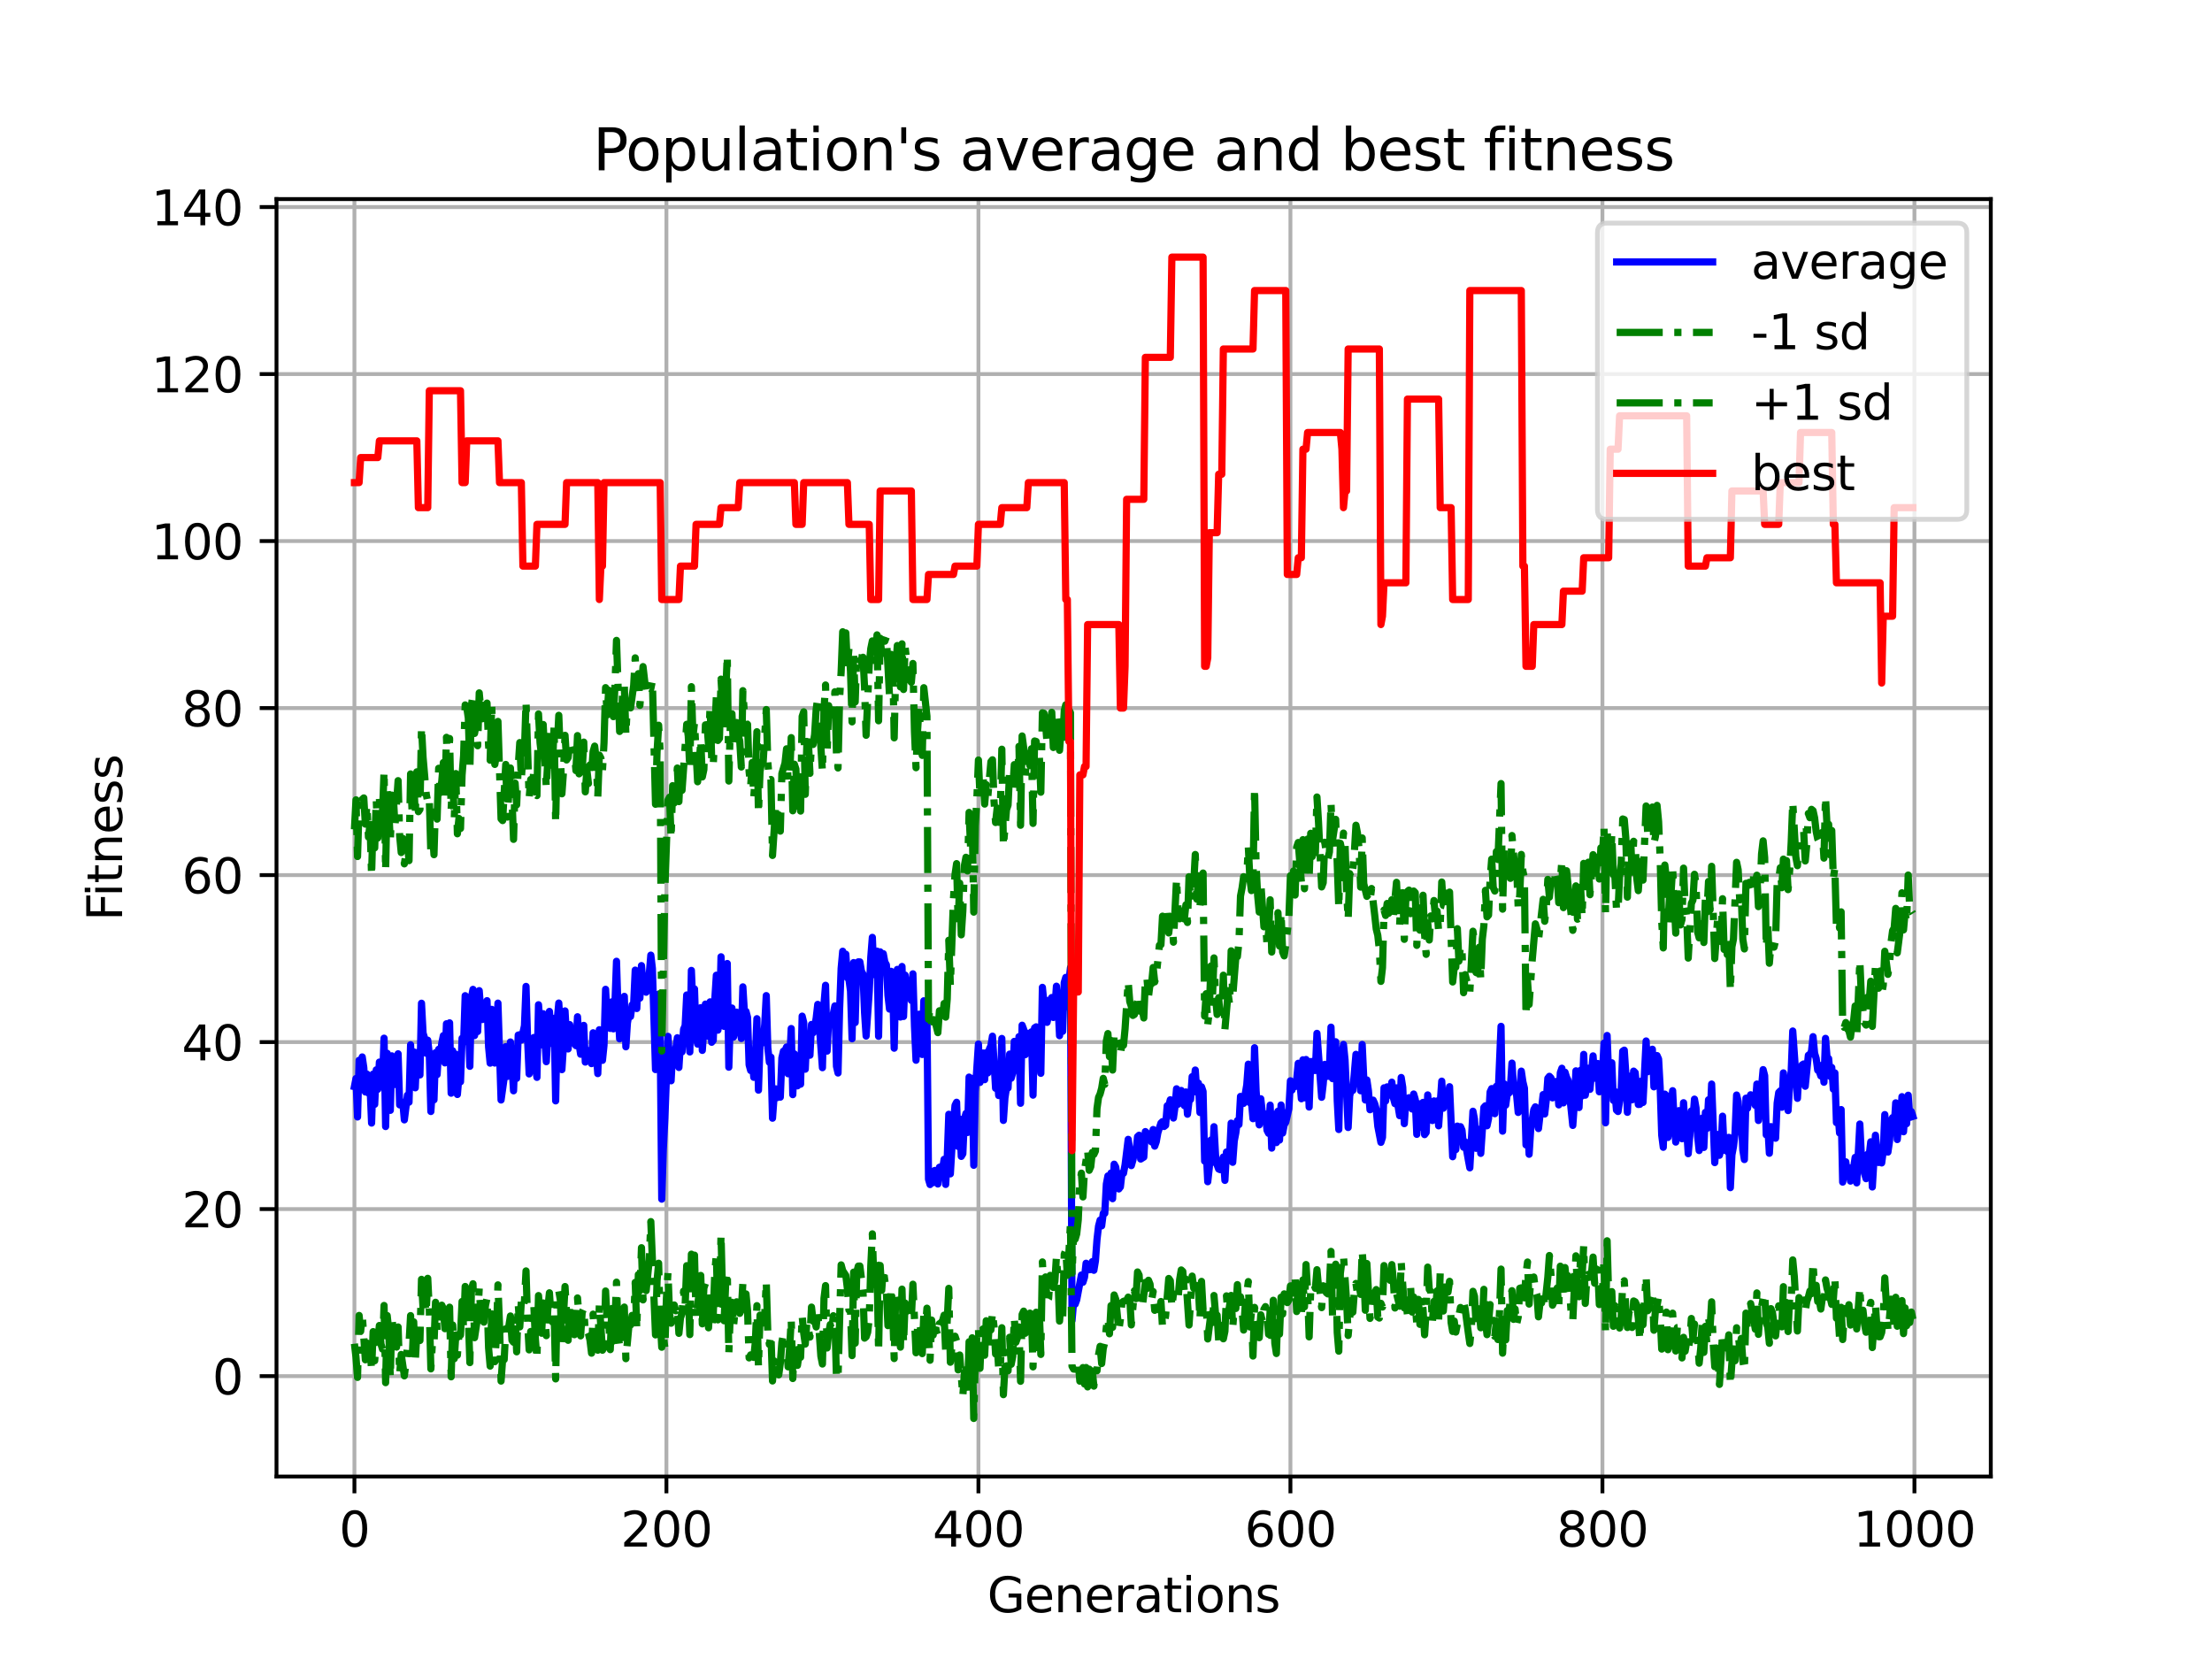 <?xml version="1.0" encoding="utf-8" standalone="no"?>
<!DOCTYPE svg PUBLIC "-//W3C//DTD SVG 1.1//EN"
  "http://www.w3.org/Graphics/SVG/1.1/DTD/svg11.dtd">
<svg xmlns:xlink="http://www.w3.org/1999/xlink" width="460.8pt" height="345.6pt" viewBox="0 0 460.8 345.6" xmlns="http://www.w3.org/2000/svg" version="1.1">
 <defs>
  <style type="text/css">*{stroke-linejoin: round; stroke-linecap: butt}</style>
 </defs>
 <g id="figure_1">
  <g id="patch_1">
   <path d="M 0 345.6 
L 460.8 345.6 
L 460.8 0 
L 0 0 
z
" style="fill: #ffffff"/>
  </g>
  <g id="axes_1">
   <g id="patch_2">
    <path d="M 57.6 307.584 
L 414.72 307.584 
L 414.72 41.472 
L 57.6 41.472 
z
" style="fill: #ffffff"/>
   </g>
   <g id="matplotlib.axis_1">
    <g id="xtick_1">
     <g id="line2d_1">
      <path d="M 73.833 307.584 
L 73.833 41.472 
" clip-path="url(#pa732d1803b)" style="fill: none; stroke: #b0b0b0; stroke-width: 0.8; stroke-linecap: square"/>
     </g>
     <g id="line2d_2">
      <defs>
       <path id="mcdeb2f93c5" d="M 0 0 
L 0 3.5 
" style="stroke: #000000; stroke-width: 0.8"/>
      </defs>
      <g>
       <use xlink:href="#mcdeb2f93c5" x="73.833" y="307.584" style="stroke: #000000; stroke-width: 0.8"/>
      </g>
     </g>
     <g id="text_1">
      <!-- 0 -->
      <g transform="translate(70.651 322.182)scale(0.1 -0.1)">
       <defs>
        <path id="DejaVuSans-30" d="M 2034 4250 
Q 1547 4250 1301 3770 
Q 1056 3291 1056 2328 
Q 1056 1369 1301 889 
Q 1547 409 2034 409 
Q 2525 409 2770 889 
Q 3016 1369 3016 2328 
Q 3016 3291 2770 3770 
Q 2525 4250 2034 4250 
z
M 2034 4750 
Q 2819 4750 3233 4129 
Q 3647 3509 3647 2328 
Q 3647 1150 3233 529 
Q 2819 -91 2034 -91 
Q 1250 -91 836 529 
Q 422 1150 422 2328 
Q 422 3509 836 4129 
Q 1250 4750 2034 4750 
z
" transform="scale(0.016)"/>
       </defs>
       <use xlink:href="#DejaVuSans-30"/>
      </g>
     </g>
    </g>
    <g id="xtick_2">
     <g id="line2d_3">
      <path d="M 138.829 307.584 
L 138.829 41.472 
" clip-path="url(#pa732d1803b)" style="fill: none; stroke: #b0b0b0; stroke-width: 0.8; stroke-linecap: square"/>
     </g>
     <g id="line2d_4">
      <g>
       <use xlink:href="#mcdeb2f93c5" x="138.829" y="307.584" style="stroke: #000000; stroke-width: 0.8"/>
      </g>
     </g>
     <g id="text_2">
      <!-- 200 -->
      <g transform="translate(129.285 322.182)scale(0.1 -0.1)">
       <defs>
        <path id="DejaVuSans-32" d="M 1228 531 
L 3431 531 
L 3431 0 
L 469 0 
L 469 531 
Q 828 903 1448 1529 
Q 2069 2156 2228 2338 
Q 2531 2678 2651 2914 
Q 2772 3150 2772 3378 
Q 2772 3750 2511 3984 
Q 2250 4219 1831 4219 
Q 1534 4219 1204 4116 
Q 875 4013 500 3803 
L 500 4441 
Q 881 4594 1212 4672 
Q 1544 4750 1819 4750 
Q 2544 4750 2975 4387 
Q 3406 4025 3406 3419 
Q 3406 3131 3298 2873 
Q 3191 2616 2906 2266 
Q 2828 2175 2409 1742 
Q 1991 1309 1228 531 
z
" transform="scale(0.016)"/>
       </defs>
       <use xlink:href="#DejaVuSans-32"/>
       <use xlink:href="#DejaVuSans-30" x="63.623"/>
       <use xlink:href="#DejaVuSans-30" x="127.246"/>
      </g>
     </g>
    </g>
    <g id="xtick_3">
     <g id="line2d_5">
      <path d="M 203.825 307.584 
L 203.825 41.472 
" clip-path="url(#pa732d1803b)" style="fill: none; stroke: #b0b0b0; stroke-width: 0.8; stroke-linecap: square"/>
     </g>
     <g id="line2d_6">
      <g>
       <use xlink:href="#mcdeb2f93c5" x="203.825" y="307.584" style="stroke: #000000; stroke-width: 0.8"/>
      </g>
     </g>
     <g id="text_3">
      <!-- 400 -->
      <g transform="translate(194.281 322.182)scale(0.1 -0.1)">
       <defs>
        <path id="DejaVuSans-34" d="M 2419 4116 
L 825 1625 
L 2419 1625 
L 2419 4116 
z
M 2253 4666 
L 3047 4666 
L 3047 1625 
L 3713 1625 
L 3713 1100 
L 3047 1100 
L 3047 0 
L 2419 0 
L 2419 1100 
L 313 1100 
L 313 1709 
L 2253 4666 
z
" transform="scale(0.016)"/>
       </defs>
       <use xlink:href="#DejaVuSans-34"/>
       <use xlink:href="#DejaVuSans-30" x="63.623"/>
       <use xlink:href="#DejaVuSans-30" x="127.246"/>
      </g>
     </g>
    </g>
    <g id="xtick_4">
     <g id="line2d_7">
      <path d="M 268.82 307.584 
L 268.82 41.472 
" clip-path="url(#pa732d1803b)" style="fill: none; stroke: #b0b0b0; stroke-width: 0.8; stroke-linecap: square"/>
     </g>
     <g id="line2d_8">
      <g>
       <use xlink:href="#mcdeb2f93c5" x="268.82" y="307.584" style="stroke: #000000; stroke-width: 0.8"/>
      </g>
     </g>
     <g id="text_4">
      <!-- 600 -->
      <g transform="translate(259.277 322.182)scale(0.1 -0.1)">
       <defs>
        <path id="DejaVuSans-36" d="M 2113 2584 
Q 1688 2584 1439 2293 
Q 1191 2003 1191 1497 
Q 1191 994 1439 701 
Q 1688 409 2113 409 
Q 2538 409 2786 701 
Q 3034 994 3034 1497 
Q 3034 2003 2786 2293 
Q 2538 2584 2113 2584 
z
M 3366 4563 
L 3366 3988 
Q 3128 4100 2886 4159 
Q 2644 4219 2406 4219 
Q 1781 4219 1451 3797 
Q 1122 3375 1075 2522 
Q 1259 2794 1537 2939 
Q 1816 3084 2150 3084 
Q 2853 3084 3261 2657 
Q 3669 2231 3669 1497 
Q 3669 778 3244 343 
Q 2819 -91 2113 -91 
Q 1303 -91 875 529 
Q 447 1150 447 2328 
Q 447 3434 972 4092 
Q 1497 4750 2381 4750 
Q 2619 4750 2861 4703 
Q 3103 4656 3366 4563 
z
" transform="scale(0.016)"/>
       </defs>
       <use xlink:href="#DejaVuSans-36"/>
       <use xlink:href="#DejaVuSans-30" x="63.623"/>
       <use xlink:href="#DejaVuSans-30" x="127.246"/>
      </g>
     </g>
    </g>
    <g id="xtick_5">
     <g id="line2d_9">
      <path d="M 333.816 307.584 
L 333.816 41.472 
" clip-path="url(#pa732d1803b)" style="fill: none; stroke: #b0b0b0; stroke-width: 0.8; stroke-linecap: square"/>
     </g>
     <g id="line2d_10">
      <g>
       <use xlink:href="#mcdeb2f93c5" x="333.816" y="307.584" style="stroke: #000000; stroke-width: 0.8"/>
      </g>
     </g>
     <g id="text_5">
      <!-- 800 -->
      <g transform="translate(324.273 322.182)scale(0.1 -0.1)">
       <defs>
        <path id="DejaVuSans-38" d="M 2034 2216 
Q 1584 2216 1326 1975 
Q 1069 1734 1069 1313 
Q 1069 891 1326 650 
Q 1584 409 2034 409 
Q 2484 409 2743 651 
Q 3003 894 3003 1313 
Q 3003 1734 2745 1975 
Q 2488 2216 2034 2216 
z
M 1403 2484 
Q 997 2584 770 2862 
Q 544 3141 544 3541 
Q 544 4100 942 4425 
Q 1341 4750 2034 4750 
Q 2731 4750 3128 4425 
Q 3525 4100 3525 3541 
Q 3525 3141 3298 2862 
Q 3072 2584 2669 2484 
Q 3125 2378 3379 2068 
Q 3634 1759 3634 1313 
Q 3634 634 3220 271 
Q 2806 -91 2034 -91 
Q 1263 -91 848 271 
Q 434 634 434 1313 
Q 434 1759 690 2068 
Q 947 2378 1403 2484 
z
M 1172 3481 
Q 1172 3119 1398 2916 
Q 1625 2713 2034 2713 
Q 2441 2713 2670 2916 
Q 2900 3119 2900 3481 
Q 2900 3844 2670 4047 
Q 2441 4250 2034 4250 
Q 1625 4250 1398 4047 
Q 1172 3844 1172 3481 
z
" transform="scale(0.016)"/>
       </defs>
       <use xlink:href="#DejaVuSans-38"/>
       <use xlink:href="#DejaVuSans-30" x="63.623"/>
       <use xlink:href="#DejaVuSans-30" x="127.246"/>
      </g>
     </g>
    </g>
    <g id="xtick_6">
     <g id="line2d_11">
      <path d="M 398.812 307.584 
L 398.812 41.472 
" clip-path="url(#pa732d1803b)" style="fill: none; stroke: #b0b0b0; stroke-width: 0.8; stroke-linecap: square"/>
     </g>
     <g id="line2d_12">
      <g>
       <use xlink:href="#mcdeb2f93c5" x="398.812" y="307.584" style="stroke: #000000; stroke-width: 0.8"/>
      </g>
     </g>
     <g id="text_6">
      <!-- 1000 -->
      <g transform="translate(386.087 322.182)scale(0.1 -0.1)">
       <defs>
        <path id="DejaVuSans-31" d="M 794 531 
L 1825 531 
L 1825 4091 
L 703 3866 
L 703 4441 
L 1819 4666 
L 2450 4666 
L 2450 531 
L 3481 531 
L 3481 0 
L 794 0 
L 794 531 
z
" transform="scale(0.016)"/>
       </defs>
       <use xlink:href="#DejaVuSans-31"/>
       <use xlink:href="#DejaVuSans-30" x="63.623"/>
       <use xlink:href="#DejaVuSans-30" x="127.246"/>
       <use xlink:href="#DejaVuSans-30" x="190.869"/>
      </g>
     </g>
    </g>
    <g id="text_7">
     <!-- Generations -->
     <g transform="translate(205.662 335.861)scale(0.1 -0.1)">
      <defs>
       <path id="DejaVuSans-47" d="M 3809 666 
L 3809 1919 
L 2778 1919 
L 2778 2438 
L 4434 2438 
L 4434 434 
Q 4069 175 3628 42 
Q 3188 -91 2688 -91 
Q 1594 -91 976 548 
Q 359 1188 359 2328 
Q 359 3472 976 4111 
Q 1594 4750 2688 4750 
Q 3144 4750 3555 4637 
Q 3966 4525 4313 4306 
L 4313 3634 
Q 3963 3931 3569 4081 
Q 3175 4231 2741 4231 
Q 1884 4231 1454 3753 
Q 1025 3275 1025 2328 
Q 1025 1384 1454 906 
Q 1884 428 2741 428 
Q 3075 428 3337 486 
Q 3600 544 3809 666 
z
" transform="scale(0.016)"/>
       <path id="DejaVuSans-65" d="M 3597 1894 
L 3597 1613 
L 953 1613 
Q 991 1019 1311 708 
Q 1631 397 2203 397 
Q 2534 397 2845 478 
Q 3156 559 3463 722 
L 3463 178 
Q 3153 47 2828 -22 
Q 2503 -91 2169 -91 
Q 1331 -91 842 396 
Q 353 884 353 1716 
Q 353 2575 817 3079 
Q 1281 3584 2069 3584 
Q 2775 3584 3186 3129 
Q 3597 2675 3597 1894 
z
M 3022 2063 
Q 3016 2534 2758 2815 
Q 2500 3097 2075 3097 
Q 1594 3097 1305 2825 
Q 1016 2553 972 2059 
L 3022 2063 
z
" transform="scale(0.016)"/>
       <path id="DejaVuSans-6e" d="M 3513 2113 
L 3513 0 
L 2938 0 
L 2938 2094 
Q 2938 2591 2744 2837 
Q 2550 3084 2163 3084 
Q 1697 3084 1428 2787 
Q 1159 2491 1159 1978 
L 1159 0 
L 581 0 
L 581 3500 
L 1159 3500 
L 1159 2956 
Q 1366 3272 1645 3428 
Q 1925 3584 2291 3584 
Q 2894 3584 3203 3211 
Q 3513 2838 3513 2113 
z
" transform="scale(0.016)"/>
       <path id="DejaVuSans-72" d="M 2631 2963 
Q 2534 3019 2420 3045 
Q 2306 3072 2169 3072 
Q 1681 3072 1420 2755 
Q 1159 2438 1159 1844 
L 1159 0 
L 581 0 
L 581 3500 
L 1159 3500 
L 1159 2956 
Q 1341 3275 1631 3429 
Q 1922 3584 2338 3584 
Q 2397 3584 2469 3576 
Q 2541 3569 2628 3553 
L 2631 2963 
z
" transform="scale(0.016)"/>
       <path id="DejaVuSans-61" d="M 2194 1759 
Q 1497 1759 1228 1600 
Q 959 1441 959 1056 
Q 959 750 1161 570 
Q 1363 391 1709 391 
Q 2188 391 2477 730 
Q 2766 1069 2766 1631 
L 2766 1759 
L 2194 1759 
z
M 3341 1997 
L 3341 0 
L 2766 0 
L 2766 531 
Q 2569 213 2275 61 
Q 1981 -91 1556 -91 
Q 1019 -91 701 211 
Q 384 513 384 1019 
Q 384 1609 779 1909 
Q 1175 2209 1959 2209 
L 2766 2209 
L 2766 2266 
Q 2766 2663 2505 2880 
Q 2244 3097 1772 3097 
Q 1472 3097 1187 3025 
Q 903 2953 641 2809 
L 641 3341 
Q 956 3463 1253 3523 
Q 1550 3584 1831 3584 
Q 2591 3584 2966 3190 
Q 3341 2797 3341 1997 
z
" transform="scale(0.016)"/>
       <path id="DejaVuSans-74" d="M 1172 4494 
L 1172 3500 
L 2356 3500 
L 2356 3053 
L 1172 3053 
L 1172 1153 
Q 1172 725 1289 603 
Q 1406 481 1766 481 
L 2356 481 
L 2356 0 
L 1766 0 
Q 1100 0 847 248 
Q 594 497 594 1153 
L 594 3053 
L 172 3053 
L 172 3500 
L 594 3500 
L 594 4494 
L 1172 4494 
z
" transform="scale(0.016)"/>
       <path id="DejaVuSans-69" d="M 603 3500 
L 1178 3500 
L 1178 0 
L 603 0 
L 603 3500 
z
M 603 4863 
L 1178 4863 
L 1178 4134 
L 603 4134 
L 603 4863 
z
" transform="scale(0.016)"/>
       <path id="DejaVuSans-6f" d="M 1959 3097 
Q 1497 3097 1228 2736 
Q 959 2375 959 1747 
Q 959 1119 1226 758 
Q 1494 397 1959 397 
Q 2419 397 2687 759 
Q 2956 1122 2956 1747 
Q 2956 2369 2687 2733 
Q 2419 3097 1959 3097 
z
M 1959 3584 
Q 2709 3584 3137 3096 
Q 3566 2609 3566 1747 
Q 3566 888 3137 398 
Q 2709 -91 1959 -91 
Q 1206 -91 779 398 
Q 353 888 353 1747 
Q 353 2609 779 3096 
Q 1206 3584 1959 3584 
z
" transform="scale(0.016)"/>
       <path id="DejaVuSans-73" d="M 2834 3397 
L 2834 2853 
Q 2591 2978 2328 3040 
Q 2066 3103 1784 3103 
Q 1356 3103 1142 2972 
Q 928 2841 928 2578 
Q 928 2378 1081 2264 
Q 1234 2150 1697 2047 
L 1894 2003 
Q 2506 1872 2764 1633 
Q 3022 1394 3022 966 
Q 3022 478 2636 193 
Q 2250 -91 1575 -91 
Q 1294 -91 989 -36 
Q 684 19 347 128 
L 347 722 
Q 666 556 975 473 
Q 1284 391 1588 391 
Q 1994 391 2212 530 
Q 2431 669 2431 922 
Q 2431 1156 2273 1281 
Q 2116 1406 1581 1522 
L 1381 1569 
Q 847 1681 609 1914 
Q 372 2147 372 2553 
Q 372 3047 722 3315 
Q 1072 3584 1716 3584 
Q 2034 3584 2315 3537 
Q 2597 3491 2834 3397 
z
" transform="scale(0.016)"/>
      </defs>
      <use xlink:href="#DejaVuSans-47"/>
      <use xlink:href="#DejaVuSans-65" x="77.49"/>
      <use xlink:href="#DejaVuSans-6e" x="139.014"/>
      <use xlink:href="#DejaVuSans-65" x="202.393"/>
      <use xlink:href="#DejaVuSans-72" x="263.916"/>
      <use xlink:href="#DejaVuSans-61" x="305.029"/>
      <use xlink:href="#DejaVuSans-74" x="366.309"/>
      <use xlink:href="#DejaVuSans-69" x="405.518"/>
      <use xlink:href="#DejaVuSans-6f" x="433.301"/>
      <use xlink:href="#DejaVuSans-6e" x="494.482"/>
      <use xlink:href="#DejaVuSans-73" x="557.861"/>
     </g>
    </g>
   </g>
   <g id="matplotlib.axis_2">
    <g id="ytick_1">
     <g id="line2d_13">
      <path d="M 57.6 286.669 
L 414.72 286.669 
" clip-path="url(#pa732d1803b)" style="fill: none; stroke: #b0b0b0; stroke-width: 0.8; stroke-linecap: square"/>
     </g>
     <g id="line2d_14">
      <defs>
       <path id="m3e36e2468c" d="M 0 0 
L -3.5 0 
" style="stroke: #000000; stroke-width: 0.8"/>
      </defs>
      <g>
       <use xlink:href="#m3e36e2468c" x="57.6" y="286.669" style="stroke: #000000; stroke-width: 0.8"/>
      </g>
     </g>
     <g id="text_8">
      <!-- 0 -->
      <g transform="translate(44.237 290.468)scale(0.1 -0.1)">
       <use xlink:href="#DejaVuSans-30"/>
      </g>
     </g>
    </g>
    <g id="ytick_2">
     <g id="line2d_15">
      <path d="M 57.6 251.878 
L 414.72 251.878 
" clip-path="url(#pa732d1803b)" style="fill: none; stroke: #b0b0b0; stroke-width: 0.8; stroke-linecap: square"/>
     </g>
     <g id="line2d_16">
      <g>
       <use xlink:href="#m3e36e2468c" x="57.6" y="251.878" style="stroke: #000000; stroke-width: 0.8"/>
      </g>
     </g>
     <g id="text_9">
      <!-- 20 -->
      <g transform="translate(37.875 255.677)scale(0.1 -0.1)">
       <use xlink:href="#DejaVuSans-32"/>
       <use xlink:href="#DejaVuSans-30" x="63.623"/>
      </g>
     </g>
    </g>
    <g id="ytick_3">
     <g id="line2d_17">
      <path d="M 57.6 217.086 
L 414.72 217.086 
" clip-path="url(#pa732d1803b)" style="fill: none; stroke: #b0b0b0; stroke-width: 0.8; stroke-linecap: square"/>
     </g>
     <g id="line2d_18">
      <g>
       <use xlink:href="#m3e36e2468c" x="57.6" y="217.086" style="stroke: #000000; stroke-width: 0.8"/>
      </g>
     </g>
     <g id="text_10">
      <!-- 40 -->
      <g transform="translate(37.875 220.886)scale(0.1 -0.1)">
       <use xlink:href="#DejaVuSans-34"/>
       <use xlink:href="#DejaVuSans-30" x="63.623"/>
      </g>
     </g>
    </g>
    <g id="ytick_4">
     <g id="line2d_19">
      <path d="M 57.6 182.295 
L 414.72 182.295 
" clip-path="url(#pa732d1803b)" style="fill: none; stroke: #b0b0b0; stroke-width: 0.8; stroke-linecap: square"/>
     </g>
     <g id="line2d_20">
      <g>
       <use xlink:href="#m3e36e2468c" x="57.6" y="182.295" style="stroke: #000000; stroke-width: 0.8"/>
      </g>
     </g>
     <g id="text_11">
      <!-- 60 -->
      <g transform="translate(37.875 186.094)scale(0.1 -0.1)">
       <use xlink:href="#DejaVuSans-36"/>
       <use xlink:href="#DejaVuSans-30" x="63.623"/>
      </g>
     </g>
    </g>
    <g id="ytick_5">
     <g id="line2d_21">
      <path d="M 57.6 147.504 
L 414.72 147.504 
" clip-path="url(#pa732d1803b)" style="fill: none; stroke: #b0b0b0; stroke-width: 0.8; stroke-linecap: square"/>
     </g>
     <g id="line2d_22">
      <g>
       <use xlink:href="#m3e36e2468c" x="57.6" y="147.504" style="stroke: #000000; stroke-width: 0.8"/>
      </g>
     </g>
     <g id="text_12">
      <!-- 80 -->
      <g transform="translate(37.875 151.303)scale(0.1 -0.1)">
       <use xlink:href="#DejaVuSans-38"/>
       <use xlink:href="#DejaVuSans-30" x="63.623"/>
      </g>
     </g>
    </g>
    <g id="ytick_6">
     <g id="line2d_23">
      <path d="M 57.6 112.713 
L 414.72 112.713 
" clip-path="url(#pa732d1803b)" style="fill: none; stroke: #b0b0b0; stroke-width: 0.8; stroke-linecap: square"/>
     </g>
     <g id="line2d_24">
      <g>
       <use xlink:href="#m3e36e2468c" x="57.6" y="112.713" style="stroke: #000000; stroke-width: 0.8"/>
      </g>
     </g>
     <g id="text_13">
      <!-- 100 -->
      <g transform="translate(31.512 116.512)scale(0.1 -0.1)">
       <use xlink:href="#DejaVuSans-31"/>
       <use xlink:href="#DejaVuSans-30" x="63.623"/>
       <use xlink:href="#DejaVuSans-30" x="127.246"/>
      </g>
     </g>
    </g>
    <g id="ytick_7">
     <g id="line2d_25">
      <path d="M 57.6 77.922 
L 414.72 77.922 
" clip-path="url(#pa732d1803b)" style="fill: none; stroke: #b0b0b0; stroke-width: 0.8; stroke-linecap: square"/>
     </g>
     <g id="line2d_26">
      <g>
       <use xlink:href="#m3e36e2468c" x="57.6" y="77.922" style="stroke: #000000; stroke-width: 0.8"/>
      </g>
     </g>
     <g id="text_14">
      <!-- 120 -->
      <g transform="translate(31.512 81.721)scale(0.1 -0.1)">
       <use xlink:href="#DejaVuSans-31"/>
       <use xlink:href="#DejaVuSans-32" x="63.623"/>
       <use xlink:href="#DejaVuSans-30" x="127.246"/>
      </g>
     </g>
    </g>
    <g id="ytick_8">
     <g id="line2d_27">
      <path d="M 57.6 43.131 
L 414.72 43.131 
" clip-path="url(#pa732d1803b)" style="fill: none; stroke: #b0b0b0; stroke-width: 0.8; stroke-linecap: square"/>
     </g>
     <g id="line2d_28">
      <g>
       <use xlink:href="#m3e36e2468c" x="57.6" y="43.131" style="stroke: #000000; stroke-width: 0.8"/>
      </g>
     </g>
     <g id="text_15">
      <!-- 140 -->
      <g transform="translate(31.512 46.93)scale(0.1 -0.1)">
       <use xlink:href="#DejaVuSans-31"/>
       <use xlink:href="#DejaVuSans-34" x="63.623"/>
       <use xlink:href="#DejaVuSans-30" x="127.246"/>
      </g>
     </g>
    </g>
    <g id="text_16">
     <!-- Fitness -->
     <g transform="translate(25.433 191.845)rotate(-90)scale(0.1 -0.1)">
      <defs>
       <path id="DejaVuSans-46" d="M 628 4666 
L 3309 4666 
L 3309 4134 
L 1259 4134 
L 1259 2759 
L 3109 2759 
L 3109 2228 
L 1259 2228 
L 1259 0 
L 628 0 
L 628 4666 
z
" transform="scale(0.016)"/>
      </defs>
      <use xlink:href="#DejaVuSans-46"/>
      <use xlink:href="#DejaVuSans-69" x="50.27"/>
      <use xlink:href="#DejaVuSans-74" x="78.053"/>
      <use xlink:href="#DejaVuSans-6e" x="117.262"/>
      <use xlink:href="#DejaVuSans-65" x="180.641"/>
      <use xlink:href="#DejaVuSans-73" x="242.164"/>
      <use xlink:href="#DejaVuSans-73" x="294.264"/>
     </g>
    </g>
   </g>
   <g id="line2d_29">
    <path d="M 73.833 226.345 
L 74.158 224.671 
L 74.483 232.684 
L 74.808 220.877 
L 75.133 223.111 
L 75.458 220.18 
L 75.783 222.375 
L 76.108 227.477 
L 76.433 223.751 
L 76.758 227.712 
L 77.083 226.243 
L 77.408 233.957 
L 77.732 223.743 
L 78.057 230.052 
L 78.382 222.873 
L 78.707 226.917 
L 79.032 221.25 
L 79.357 225.294 
L 79.682 225.239 
L 80.007 216.275 
L 80.332 234.68 
L 80.657 219.421 
L 80.982 222.737 
L 81.307 231.306 
L 81.632 219.951 
L 81.957 222.027 
L 82.282 225.924 
L 82.607 223.766 
L 82.932 219.526 
L 83.257 230.168 
L 83.907 229.611 
L 84.232 233.287 
L 84.882 228.142 
L 85.207 229.6 
L 85.532 217.643 
L 85.857 226.434 
L 86.182 219.116 
L 86.507 226.608 
L 86.832 219.267 
L 87.157 223.72 
L 87.482 223.929 
L 87.807 208.992 
L 88.132 215.219 
L 88.457 216.286 
L 88.782 219.406 
L 89.107 216.695 
L 89.432 219.609 
L 89.757 231.544 
L 90.082 226.521 
L 90.407 229.113 
L 90.732 219.293 
L 91.057 223.858 
L 91.382 218.594 
L 91.707 220.183 
L 92.032 217.295 
L 92.357 215.739 
L 92.682 221.418 
L 93.007 213.273 
L 93.331 219.022 
L 93.656 213.077 
L 93.981 227.732 
L 94.306 218.907 
L 94.631 226.828 
L 94.956 219.615 
L 95.281 227.999 
L 95.606 224.219 
L 95.931 225.355 
L 96.256 216.298 
L 96.581 217.11 
L 96.906 207.421 
L 97.556 211.856 
L 97.881 222.13 
L 98.206 207.751 
L 98.531 206.108 
L 98.856 215.73 
L 99.181 213.932 
L 99.506 214.883 
L 99.831 206.373 
L 100.156 210.609 
L 100.481 212.383 
L 101.456 208.458 
L 101.781 218.084 
L 102.106 221.476 
L 102.431 210.268 
L 103.081 221.453 
L 103.406 217.915 
L 103.731 208.972 
L 104.381 229.148 
L 105.031 224.543 
L 105.356 218.031 
L 105.681 224.242 
L 106.331 217.063 
L 106.981 227.234 
L 107.306 218.559 
L 107.631 224.636 
L 107.956 215.625 
L 108.281 215.556 
L 108.606 216.657 
L 109.255 213.677 
L 109.58 205.489 
L 109.905 216.518 
L 110.23 223.72 
L 110.555 219.881 
L 110.88 221.783 
L 111.205 216.135 
L 111.53 222.224 
L 111.855 224.436 
L 112.18 209.31 
L 112.83 217.662 
L 113.155 211.176 
L 113.805 221.169 
L 114.13 214.79 
L 114.455 210.696 
L 114.78 215.662 
L 115.105 217.434 
L 115.43 212.134 
L 115.755 229.332 
L 116.08 212.482 
L 116.405 208.957 
L 116.73 213.978 
L 117.055 222.827 
L 117.38 217.794 
L 117.705 210.592 
L 118.03 216.333 
L 118.355 218.513 
L 118.68 213.445 
L 119.005 216.031 
L 119.33 214.802 
L 119.655 217.376 
L 119.98 217.829 
L 120.305 211.81 
L 120.63 217.539 
L 120.955 219.615 
L 121.605 213.607 
L 121.93 221.25 
L 122.255 218.768 
L 122.58 220.519 
L 122.905 219.255 
L 123.23 221.574 
L 123.555 215.15 
L 124.205 219.348 
L 124.53 223.65 
L 124.855 214.512 
L 125.504 220.89 
L 125.829 217.717 
L 126.154 206.092 
L 126.479 212.076 
L 126.804 209.369 
L 127.129 214.241 
L 127.454 208.702 
L 127.779 214.326 
L 128.104 209.112 
L 128.429 200.251 
L 128.754 210.642 
L 129.079 216.409 
L 129.404 215.382 
L 129.729 209.696 
L 130.054 207.56 
L 130.379 218.067 
L 130.704 213.105 
L 131.029 211.237 
L 131.354 211.753 
L 131.679 209.345 
L 132.004 209.066 
L 132.329 202.093 
L 132.654 210.093 
L 132.979 202.926 
L 133.304 207.925 
L 133.629 201.152 
L 133.954 204.828 
L 134.279 204.828 
L 134.604 206.695 
L 135.254 202.892 
L 135.579 198.972 
L 135.904 201.743 
L 136.554 222.815 
L 136.879 211.659 
L 137.204 207.113 
L 137.529 215.776 
L 137.854 249.802 
L 138.179 239.455 
L 138.504 232.999 
L 139.154 215.892 
L 139.804 225.146 
L 140.129 219.001 
L 140.454 219.568 
L 140.779 218.443 
L 141.103 216.182 
L 141.428 222.375 
L 141.753 217.202 
L 142.078 219.118 
L 142.403 214.425 
L 142.728 213.654 
L 143.053 207.275 
L 143.378 211.156 
L 143.703 219.139 
L 144.028 202.156 
L 144.353 209.769 
L 144.678 206.011 
L 145.003 215.888 
L 145.328 217.513 
L 145.653 214.46 
L 145.978 209.919 
L 146.303 218.814 
L 146.953 209.172 
L 147.278 211.706 
L 147.603 215.911 
L 147.928 208.702 
L 148.253 217.121 
L 148.578 216.729 
L 148.903 208.249 
L 149.228 203.158 
L 149.553 214.6 
L 149.878 212.61 
L 150.203 199.317 
L 150.528 208.435 
L 150.853 213.816 
L 151.503 200.716 
L 151.828 222.317 
L 152.153 211.634 
L 152.478 209.988 
L 152.803 216.05 
L 153.453 210.852 
L 154.103 213.976 
L 154.428 216.338 
L 154.753 205.582 
L 155.078 210.946 
L 155.403 210.693 
L 155.728 211.925 
L 156.053 221.813 
L 156.378 223.001 
L 156.703 220.565 
L 157.027 224.427 
L 157.352 220.392 
L 157.677 212.213 
L 158.002 227.097 
L 158.327 217.353 
L 158.652 216.947 
L 158.977 217.226 
L 159.302 213.434 
L 159.627 207.403 
L 159.952 218.281 
L 160.277 221.296 
L 160.602 220.229 
L 160.927 232.941 
L 161.252 228.498 
L 161.577 226.828 
L 161.902 228.653 
L 162.227 228.077 
L 162.552 228.556 
L 162.877 220.392 
L 163.202 218.977 
L 163.527 218.872 
L 163.852 218.107 
L 164.177 223.685 
L 164.502 221.134 
L 164.827 214.261 
L 165.152 228.037 
L 165.477 219.538 
L 165.802 220.612 
L 166.127 226.202 
L 166.452 223.146 
L 166.777 225.853 
L 167.102 211.682 
L 167.427 213.004 
L 167.752 222.734 
L 168.077 215.417 
L 168.402 215.884 
L 168.727 219.823 
L 169.052 213.411 
L 169.377 215.151 
L 169.702 214.045 
L 170.027 212.075 
L 170.352 209.235 
L 171.327 222.421 
L 171.652 209.108 
L 171.977 205.255 
L 172.302 218.965 
L 172.627 212.355 
L 173.276 212.709 
L 173.926 209.541 
L 174.251 222.132 
L 174.576 223.526 
L 174.901 210.337 
L 175.226 201.72 
L 175.551 198.161 
L 175.876 200.8 
L 176.201 198.775 
L 176.526 203.68 
L 176.851 203.999 
L 177.176 206.442 
L 177.501 216.391 
L 177.826 200.52 
L 178.151 213.016 
L 178.476 200.758 
L 178.801 200.371 
L 179.126 200.382 
L 179.451 202.317 
L 179.776 202.926 
L 180.101 210.928 
L 180.426 215.825 
L 181.076 206.626 
L 181.401 199.389 
L 181.726 195.272 
L 182.051 203.031 
L 182.376 199.702 
L 182.701 198.137 
L 183.026 215.88 
L 183.351 198.288 
L 183.676 202.509 
L 184.001 198.67 
L 184.326 200.403 
L 184.651 200.987 
L 184.976 207.345 
L 185.301 210.209 
L 185.626 202.341 
L 185.951 204.688 
L 186.276 218.359 
L 186.601 204.19 
L 186.926 201.944 
L 187.251 204.956 
L 187.576 211.868 
L 187.901 201.337 
L 188.226 211.752 
L 188.55 203.135 
L 188.875 205.362 
L 189.2 204.816 
L 189.525 207.303 
L 189.85 208.4 
L 190.175 202.868 
L 190.5 213.757 
L 190.825 220.867 
L 191.15 214.338 
L 191.475 211.276 
L 192.125 219.673 
L 192.45 208.481 
L 192.775 211.288 
L 193.1 210.859 
L 193.425 245.662 
L 193.75 246.763 
L 194.075 244.05 
L 194.4 246.369 
L 194.725 243.829 
L 195.05 245.557 
L 195.375 246.647 
L 195.7 243.157 
L 196.025 243.064 
L 196.35 243.528 
L 196.675 241.51 
L 197 246.74 
L 197.325 241.22 
L 197.65 232.128 
L 197.975 244.537 
L 198.625 233.717 
L 198.95 230.261 
L 199.275 229.623 
L 199.6 238.831 
L 199.925 233.125 
L 200.25 240.895 
L 200.575 240.35 
L 200.9 233.148 
L 201.225 231.954 
L 201.55 235.92 
L 201.875 224.381 
L 202.2 232.499 
L 202.525 224.648 
L 202.85 242.751 
L 203.175 227.408 
L 203.825 217.481 
L 204.15 225.494 
L 204.474 220.797 
L 204.799 219.359 
L 205.124 224.914 
L 205.449 219.29 
L 205.774 223.511 
L 206.099 218.571 
L 206.424 217.863 
L 206.749 215.857 
L 207.399 226.706 
L 207.724 224.23 
L 208.049 228.22 
L 208.374 227.187 
L 208.699 216.333 
L 209.024 233.403 
L 209.349 228.718 
L 209.674 226.596 
L 209.999 226.642 
L 210.324 219.591 
L 210.649 224.613 
L 210.974 223.453 
L 211.299 216.936 
L 211.624 220.252 
L 211.949 220.879 
L 212.274 215.95 
L 212.599 229.832 
L 212.924 213.572 
L 213.249 214.442 
L 213.574 219.707 
L 213.899 215.208 
L 214.224 216.97 
L 214.549 216.518 
L 214.874 214.953 
L 215.199 228.138 
L 215.524 214.129 
L 215.849 213.909 
L 216.174 216.936 
L 216.499 214.964 
L 216.824 223.592 
L 217.149 205.686 
L 217.474 208.972 
L 217.799 208.331 
L 218.124 212.974 
L 218.449 211.407 
L 218.774 208.331 
L 219.099 207.805 
L 219.424 211.96 
L 219.749 210.059 
L 220.074 205.443 
L 220.398 209.159 
L 220.723 215.753 
L 221.048 211.531 
L 221.373 214.848 
L 221.698 204.701 
L 222.023 203.611 
L 222.348 209.711 
L 222.673 204.434 
L 222.998 201.581 
L 223.323 275.083 
L 223.648 271.314 
L 223.973 271.685 
L 224.298 270.792 
L 225.273 265.608 
L 225.598 267.116 
L 225.923 266.072 
L 226.248 263.161 
L 226.573 264.252 
L 226.898 264.507 
L 227.223 264.472 
L 227.548 262.825 
L 227.873 264.623 
L 228.198 262.674 
L 228.523 258.244 
L 228.848 255.415 
L 229.173 254.174 
L 229.498 255.368 
L 229.823 252.782 
L 230.148 252.759 
L 230.473 246.659 
L 230.798 244.966 
L 231.123 248.99 
L 231.448 244.363 
L 231.773 249.709 
L 232.098 242.519 
L 232.423 243.099 
L 233.073 247.679 
L 233.398 247.25 
L 233.723 244.386 
L 234.048 244.409 
L 234.373 242.646 
L 235.023 237.346 
L 235.348 239.551 
L 235.673 242.82 
L 235.998 241.684 
L 236.322 240.107 
L 236.647 240.023 
L 236.972 236.79 
L 237.297 236.488 
L 237.622 241.452 
L 238.272 241.046 
L 238.597 235.731 
L 238.922 236.035 
L 239.247 237.172 
L 239.572 236.256 
L 239.897 237.891 
L 240.222 235.3 
L 240.547 238.761 
L 240.872 237.833 
L 241.197 236 
L 241.847 233.96 
L 242.172 233.653 
L 242.497 234.669 
L 242.822 234.412 
L 243.147 230.353 
L 243.472 230.342 
L 243.797 229.101 
L 244.122 231.613 
L 244.447 232.905 
L 244.772 230.609 
L 245.097 226.816 
L 245.422 230.029 
L 245.747 228.973 
L 246.072 227.162 
L 246.397 227.944 
L 246.722 230.326 
L 247.047 227.477 
L 247.372 232.109 
L 247.697 229.333 
L 248.022 229.031 
L 248.347 224.288 
L 248.672 226.239 
L 248.997 222.908 
L 249.322 227.559 
L 249.647 225.633 
L 249.972 231.757 
L 250.297 226.403 
L 250.622 227.373 
L 250.947 241.881 
L 251.272 239.411 
L 251.597 246.172 
L 251.922 243.215 
L 252.246 237.497 
L 252.571 242.136 
L 252.896 234.714 
L 253.221 240.64 
L 253.546 242.658 
L 253.871 243.528 
L 254.196 243.667 
L 254.521 243.122 
L 254.846 241.023 
L 255.171 245.893 
L 255.496 239.979 
L 255.821 240.489 
L 256.146 240.57 
L 256.471 233.968 
L 256.796 242.131 
L 257.121 237.671 
L 257.446 236.001 
L 257.771 233.45 
L 258.096 234.263 
L 258.421 228.405 
L 258.746 228.86 
L 259.071 229.851 
L 259.721 226.016 
L 260.046 221.683 
L 260.371 229.724 
L 260.696 229.471 
L 261.021 233.044 
L 261.346 218.258 
L 261.671 227.222 
L 261.996 231.694 
L 262.321 234.332 
L 262.646 228.895 
L 262.971 231.815 
L 263.296 232.905 
L 263.621 232.063 
L 263.946 235.463 
L 264.271 236.094 
L 264.596 230.219 
L 264.921 239.171 
L 265.246 232.105 
L 265.571 237.949 
L 265.896 238.019 
L 266.221 231.49 
L 266.546 237.5 
L 266.871 230.196 
L 267.196 236.037 
L 267.521 234.331 
L 267.846 233.781 
L 268.495 230.991 
L 268.82 225.151 
L 269.145 227.086 
L 269.47 225.406 
L 269.795 226.345 
L 270.12 224.844 
L 270.445 221.505 
L 271.095 228.89 
L 271.42 220.777 
L 271.745 228.691 
L 272.07 220.715 
L 272.395 221.85 
L 272.72 230.618 
L 273.045 221.138 
L 273.37 223.128 
L 273.695 221.015 
L 274.02 222.996 
L 274.345 215.266 
L 275.32 228.584 
L 275.645 225.865 
L 275.97 221.729 
L 276.295 223.48 
L 276.62 224.219 
L 276.945 222.676 
L 277.27 213.976 
L 277.595 224.703 
L 278.245 217.016 
L 278.57 229.298 
L 278.895 235.294 
L 279.22 220.473 
L 279.545 219.951 
L 279.87 217.573 
L 280.195 220.796 
L 280.845 234.879 
L 281.17 228.248 
L 281.495 226.928 
L 281.82 227.15 
L 282.47 219.638 
L 282.795 221.625 
L 283.12 222.27 
L 283.445 227.222 
L 283.769 217.585 
L 284.094 224.59 
L 284.419 229.147 
L 284.744 224.972 
L 285.069 227.222 
L 285.394 231.177 
L 285.719 229.24 
L 286.044 229.182 
L 286.369 229.901 
L 286.694 231.084 
L 287.019 234.61 
L 287.669 237.973 
L 287.994 236.945 
L 288.319 226.613 
L 288.644 229.368 
L 288.969 226.41 
L 289.294 228.034 
L 289.619 228.142 
L 289.944 225.436 
L 290.269 228.73 
L 290.594 229.913 
L 290.919 226.619 
L 291.244 230.438 
L 291.569 232.418 
L 291.894 224.462 
L 292.219 226.51 
L 292.544 234.076 
L 292.869 229.055 
L 293.194 229.789 
L 293.519 228.672 
L 293.844 229.171 
L 294.169 231.026 
L 294.494 227.904 
L 294.819 229.01 
L 295.144 236.303 
L 295.469 229.897 
L 295.794 234.832 
L 296.119 230.319 
L 296.444 229.646 
L 296.769 236.36 
L 297.094 235.918 
L 297.419 228.088 
L 297.744 232.224 
L 298.069 229.931 
L 298.394 233.431 
L 298.719 229.344 
L 299.044 231.931 
L 299.369 229.357 
L 299.693 234.528 
L 300.343 225.228 
L 300.668 230.864 
L 300.993 228.857 
L 301.318 227.605 
L 301.643 228.971 
L 301.968 226.38 
L 302.618 240.965 
L 302.943 238.364 
L 303.268 239.48 
L 303.593 234.586 
L 303.918 237.004 
L 304.243 234.704 
L 304.568 235.463 
L 304.893 238.988 
L 305.218 237.856 
L 305.868 241.569 
L 306.193 243.283 
L 306.843 231.493 
L 307.168 233.16 
L 307.493 239.21 
L 307.818 237.658 
L 308.143 235.259 
L 308.468 240.269 
L 309.118 230.711 
L 309.443 230.356 
L 309.768 234.517 
L 310.093 233.009 
L 310.418 227.465 
L 310.743 226.777 
L 311.068 231.435 
L 311.393 232.007 
L 311.718 226.298 
L 312.043 229.055 
L 312.693 213.803 
L 313.018 235.642 
L 313.343 225.784 
L 313.668 230.214 
L 313.993 227.869 
L 314.318 227.732 
L 314.643 226.508 
L 314.968 221.464 
L 315.293 226.29 
L 315.942 228.173 
L 316.267 231.745 
L 316.917 223.135 
L 317.242 225.355 
L 317.567 226.695 
L 317.892 238.506 
L 318.217 233.676 
L 318.542 240.454 
L 318.867 235.346 
L 319.517 231.155 
L 319.842 230.574 
L 320.167 231.648 
L 320.492 235.101 
L 320.817 232.279 
L 321.142 230.819 
L 321.467 228.019 
L 321.792 232.063 
L 322.117 229.217 
L 322.442 224.628 
L 322.767 224.22 
L 323.092 224.563 
L 323.417 228.707 
L 323.742 228.034 
L 324.067 225.294 
L 324.392 225.667 
L 324.717 230.168 
L 325.042 223.465 
L 325.367 222.537 
L 325.692 229.75 
L 326.017 223.36 
L 326.342 224.404 
L 326.667 225.065 
L 327.642 234.447 
L 327.967 229.878 
L 328.292 223.077 
L 328.617 230.127 
L 328.942 230.723 
L 329.267 222.959 
L 329.592 228.296 
L 329.917 219.649 
L 330.242 228.147 
L 330.567 226.064 
L 330.892 222.537 
L 331.217 226.932 
L 331.866 219.958 
L 332.191 224.605 
L 332.841 221.546 
L 333.166 227.442 
L 333.491 222.815 
L 333.816 223.905 
L 334.141 217.295 
L 334.466 233.902 
L 334.791 215.709 
L 335.116 224.311 
L 335.441 226.333 
L 335.766 221.4 
L 336.091 229.228 
L 336.416 227.359 
L 336.741 231.245 
L 337.066 231.548 
L 337.716 227.218 
L 338.041 218.99 
L 338.366 218.768 
L 338.691 223.671 
L 339.016 231.717 
L 339.341 224.367 
L 339.666 224.171 
L 339.991 229.113 
L 340.316 223.134 
L 340.641 223.461 
L 341.291 230.081 
L 341.616 230.047 
L 341.941 225.2 
L 342.266 229.66 
L 342.916 216.853 
L 343.241 223.256 
L 343.566 221.985 
L 343.891 221.925 
L 344.216 218.577 
L 344.541 226.41 
L 345.191 219.896 
L 345.516 220.624 
L 345.841 226.473 
L 346.166 236.475 
L 346.491 239 
L 346.816 227.923 
L 347.141 228.229 
L 347.465 236.952 
L 348.44 227.213 
L 348.765 233.844 
L 349.09 237.915 
L 349.415 232.848 
L 349.74 231.365 
L 350.065 236.544 
L 350.39 237.224 
L 350.715 229.719 
L 351.04 235.162 
L 351.365 235.265 
L 351.69 240.338 
L 352.015 236.604 
L 352.34 231.435 
L 352.665 233.253 
L 352.99 228.973 
L 353.315 230.808 
L 353.64 236.653 
L 353.965 239.677 
L 354.29 238.066 
L 354.615 232.929 
L 354.94 239.035 
L 355.265 231.729 
L 355.59 235.077 
L 355.915 229.102 
L 356.24 232.994 
L 356.565 225.831 
L 357.215 242.194 
L 357.54 237.799 
L 357.865 236.326 
L 358.19 240.67 
L 358.515 239.376 
L 358.84 232.522 
L 359.165 239.619 
L 359.49 237.926 
L 359.815 239.876 
L 360.14 236.934 
L 360.465 247.406 
L 360.79 240.57 
L 361.115 238.854 
L 361.44 236.083 
L 361.765 228.115 
L 362.09 229.45 
L 362.415 234.24 
L 362.74 232.777 
L 363.065 239.585 
L 363.389 241.555 
L 363.714 228.776 
L 364.039 230.888 
L 364.364 228.831 
L 364.689 228.057 
L 365.014 229.553 
L 365.339 228.544 
L 365.664 230.267 
L 365.989 225.831 
L 366.314 233.42 
L 367.289 222.822 
L 367.614 224.079 
L 367.939 236.407 
L 368.264 234.633 
L 368.589 240.249 
L 368.914 234.691 
L 369.239 235.369 
L 369.564 236.558 
L 369.889 237.109 
L 370.214 229.785 
L 370.539 227.593 
L 370.864 227.257 
L 371.189 230.664 
L 371.514 223.504 
L 371.839 228.922 
L 372.164 226.625 
L 372.489 231.355 
L 372.814 225.89 
L 373.139 223.175 
L 373.464 214.779 
L 374.439 228.805 
L 374.764 222.775 
L 375.089 222.766 
L 375.414 221.844 
L 375.739 221.641 
L 376.064 226.286 
L 376.714 219.835 
L 377.039 219.643 
L 377.364 219.045 
L 377.689 215.954 
L 378.014 219.414 
L 378.339 220.473 
L 378.664 222.943 
L 378.989 223.186 
L 379.313 224.137 
L 379.638 221.873 
L 379.963 225.446 
L 380.288 216.309 
L 380.613 220.334 
L 380.938 220.519 
L 381.263 224.231 
L 381.588 222.375 
L 381.913 226.89 
L 382.238 223.503 
L 382.563 233.867 
L 382.888 231.931 
L 383.213 236.024 
L 383.538 231.142 
L 383.863 246.253 
L 384.513 242.032 
L 384.838 244.583 
L 385.163 243.261 
L 385.488 246.044 
L 385.813 243.238 
L 386.138 243.296 
L 386.463 241.102 
L 386.788 246.414 
L 387.438 234.157 
L 387.763 240.942 
L 388.088 241.776 
L 388.413 244.479 
L 388.738 245.538 
L 389.063 240.454 
L 389.388 240.686 
L 389.713 237.857 
L 390.038 247.269 
L 390.688 236.485 
L 391.013 240.09 
L 391.338 242.166 
L 391.663 240.376 
L 391.988 242.257 
L 392.313 239.817 
L 392.638 232.189 
L 393.288 240.004 
L 393.613 237.787 
L 393.938 233.485 
L 394.263 232.823 
L 394.588 234.957 
L 394.912 229.742 
L 395.237 237.389 
L 395.562 233.793 
L 395.887 233.618 
L 396.212 228.458 
L 396.537 235.766 
L 396.862 231.295 
L 397.187 234.085 
L 397.512 228.157 
L 397.837 232.58 
L 398.162 231.559 
L 398.487 232.57 
L 398.487 232.57 
" clip-path="url(#pa732d1803b)" style="fill: none; stroke: #0000ff; stroke-width: 1.5; stroke-linecap: square"/>
   </g>
   <g id="line2d_30">
    <path d="M 73.833 279.92 
L 74.158 282.721 
L 74.483 286.938 
L 74.808 274.03 
L 75.133 277.336 
L 75.458 273.836 
L 76.108 283.273 
L 76.433 279.768 
L 76.758 281.047 
L 77.083 280.78 
L 77.408 285.457 
L 77.732 277.402 
L 78.057 283.473 
L 78.382 279.137 
L 78.707 279.267 
L 79.032 276.12 
L 79.357 279.974 
L 79.682 281.042 
L 80.007 271.954 
L 80.332 288.032 
L 80.657 274.054 
L 80.982 277.06 
L 81.307 286.992 
L 81.632 274.265 
L 81.957 277.76 
L 82.282 279.786 
L 82.607 280.625 
L 82.932 276.43 
L 83.257 286.203 
L 83.582 282.16 
L 84.232 286.618 
L 84.557 283.958 
L 84.882 280.372 
L 85.207 279.911 
L 85.532 274.065 
L 85.857 283.547 
L 86.182 275.366 
L 86.507 283.722 
L 86.832 277.745 
L 87.157 278.351 
L 87.482 279.25 
L 87.807 266.514 
L 88.132 272.687 
L 88.457 270.715 
L 88.782 273.448 
L 89.107 266.299 
L 89.432 272.857 
L 89.757 285.16 
L 90.082 279.722 
L 90.407 280.176 
L 90.732 271.287 
L 91.057 277.075 
L 91.382 277.141 
L 91.707 275.236 
L 92.032 271.891 
L 92.357 272.621 
L 92.682 276.789 
L 93.007 272.946 
L 93.331 275.975 
L 93.656 272.31 
L 93.981 286.817 
L 94.306 276.026 
L 94.631 283.044 
L 94.956 278.081 
L 95.281 282.307 
L 95.606 277.931 
L 95.931 278.123 
L 96.256 271.121 
L 96.581 276.864 
L 96.906 267.993 
L 97.231 272.792 
L 97.556 274.153 
L 97.881 283.861 
L 98.206 268.595 
L 98.531 267.432 
L 98.856 278.669 
L 99.506 274.413 
L 99.831 268.407 
L 100.156 273.342 
L 100.481 275.036 
L 100.806 275.431 
L 101.131 271.952 
L 101.456 270.447 
L 101.781 280.793 
L 102.106 284.582 
L 102.431 273.695 
L 102.756 275.803 
L 103.081 283.666 
L 103.406 278.563 
L 103.731 267.66 
L 104.056 275.943 
L 104.381 287.706 
L 104.706 283.154 
L 105.031 283.224 
L 105.356 276.811 
L 105.681 278.269 
L 106.331 274.142 
L 106.656 279.219 
L 106.981 279.613 
L 107.306 273.984 
L 107.631 281.609 
L 107.956 271.652 
L 108.281 276.421 
L 108.606 271.068 
L 108.931 272.418 
L 109.255 271.048 
L 109.58 264.758 
L 109.905 275.409 
L 110.23 281.204 
L 110.555 277.376 
L 110.88 278.718 
L 111.205 271.899 
L 111.53 278.951 
L 111.855 283.136 
L 112.18 269.891 
L 112.83 277.736 
L 113.155 271.428 
L 113.48 274.064 
L 113.805 278.241 
L 114.13 272.517 
L 114.455 269.316 
L 114.78 274.148 
L 115.105 275.41 
L 115.43 273.053 
L 115.755 287.253 
L 116.08 269.429 
L 116.405 268.899 
L 116.73 270.764 
L 117.055 280.291 
L 117.705 268.006 
L 118.355 279.209 
L 118.68 271.867 
L 119.005 276.139 
L 119.33 274.292 
L 119.655 278.042 
L 119.98 275.128 
L 120.305 270.385 
L 120.955 278.286 
L 121.28 273.353 
L 121.605 272.623 
L 121.93 277.545 
L 122.255 277.131 
L 122.58 277.815 
L 122.905 279.171 
L 123.23 281.89 
L 123.555 273.759 
L 123.88 279.369 
L 124.53 281.274 
L 124.855 271.716 
L 125.504 281.273 
L 125.829 280.724 
L 126.154 268.938 
L 126.479 275.208 
L 126.804 274.954 
L 127.129 281.157 
L 127.454 272.593 
L 127.779 279.36 
L 128.104 275.153 
L 128.429 267.097 
L 128.754 277.934 
L 129.079 280.446 
L 129.404 279.787 
L 130.054 272.286 
L 130.379 283.037 
L 131.029 276.014 
L 131.354 276.037 
L 131.679 274.017 
L 132.004 275.324 
L 132.329 267.142 
L 132.654 276.933 
L 132.979 265.516 
L 133.304 268.904 
L 133.629 259.919 
L 133.954 270.789 
L 134.279 267.586 
L 134.604 268.868 
L 135.254 262.472 
L 135.579 254.483 
L 136.554 278.083 
L 136.879 266.739 
L 137.204 263.152 
L 137.529 274.931 
L 137.854 280.655 
L 138.179 278.245 
L 138.504 280.854 
L 138.829 270.434 
L 139.154 265.101 
L 139.479 273.666 
L 139.804 275.654 
L 140.129 274.335 
L 140.454 271.857 
L 140.779 273.072 
L 141.103 272.372 
L 141.428 277.76 
L 141.753 274.582 
L 142.078 273.594 
L 142.403 268.954 
L 142.728 271.924 
L 143.053 263.664 
L 143.378 268.994 
L 143.703 278.023 
L 144.028 261.267 
L 144.353 266.099 
L 144.678 261.469 
L 145.003 274.568 
L 145.653 269.332 
L 145.978 265.699 
L 146.303 275.779 
L 146.628 268.33 
L 146.953 267.341 
L 147.603 276.605 
L 147.928 270.378 
L 148.253 276.297 
L 148.578 273.935 
L 148.903 265.103 
L 149.228 261.215 
L 149.553 274.949 
L 149.878 271.404 
L 150.203 257.159 
L 150.528 270.048 
L 150.853 275.142 
L 151.178 267.199 
L 151.503 264.901 
L 151.828 281.929 
L 152.153 272.999 
L 152.478 271.288 
L 152.803 276.276 
L 153.128 273.102 
L 153.453 271.188 
L 153.778 271.353 
L 154.103 273.595 
L 154.428 272.894 
L 154.753 267.288 
L 155.078 273.052 
L 155.403 269.549 
L 155.728 272.952 
L 156.053 282.874 
L 156.378 282.246 
L 156.703 282.296 
L 157.027 282.781 
L 157.352 279.557 
L 157.677 271.994 
L 158.002 284.78 
L 158.327 273.966 
L 158.652 275.166 
L 158.977 275.609 
L 159.302 274.01 
L 159.627 266.995 
L 159.952 277.744 
L 160.277 280.069 
L 160.602 278.077 
L 160.927 287.679 
L 161.252 283.495 
L 161.577 285.383 
L 161.902 284.221 
L 162.227 286.407 
L 162.552 283.972 
L 162.877 279.634 
L 163.202 277.823 
L 163.527 278.764 
L 163.852 280.223 
L 164.177 284.739 
L 164.502 280.73 
L 164.827 274.861 
L 165.152 287.172 
L 165.477 279.88 
L 165.802 281.031 
L 166.127 284.435 
L 166.452 282.202 
L 166.777 282.749 
L 167.102 274.118 
L 167.427 277.729 
L 167.752 279.995 
L 168.077 275.539 
L 168.727 278.54 
L 169.052 272.293 
L 169.377 275.21 
L 169.702 275.103 
L 170.027 276.434 
L 170.352 273.133 
L 171.002 282.515 
L 171.327 284.154 
L 171.652 270.455 
L 171.977 267.814 
L 172.302 280.81 
L 172.627 277.718 
L 172.951 275.933 
L 173.276 277.127 
L 173.601 274.092 
L 173.926 274.98 
L 174.251 287.157 
L 174.576 287.066 
L 175.226 263.498 
L 175.551 264.714 
L 176.201 265.704 
L 176.526 268.447 
L 176.851 272.903 
L 177.176 273.099 
L 177.501 282.399 
L 177.826 265.008 
L 178.151 279.81 
L 178.476 264.991 
L 178.801 263.751 
L 179.126 263.736 
L 179.776 268.929 
L 180.101 278.757 
L 180.426 278.477 
L 180.751 277.54 
L 181.076 274.704 
L 181.401 263.68 
L 181.726 257.032 
L 182.051 267.577 
L 182.376 262.748 
L 182.701 264.018 
L 183.026 281.607 
L 183.351 263.618 
L 183.676 268.801 
L 184.001 264.3 
L 184.651 269.3 
L 184.976 276.155 
L 185.301 275.445 
L 185.626 268.365 
L 185.951 272.689 
L 186.276 283.009 
L 186.601 269.456 
L 186.926 269.412 
L 187.251 271.748 
L 187.576 280.639 
L 187.901 268.551 
L 188.226 279.871 
L 188.55 271.442 
L 188.875 273.192 
L 189.2 270.706 
L 189.85 274.662 
L 190.175 267.526 
L 190.825 281.805 
L 191.15 276.503 
L 191.475 275.459 
L 191.8 276.949 
L 192.125 281.985 
L 192.45 273.702 
L 192.775 276.678 
L 193.1 272.521 
L 193.75 283.361 
L 194.075 274.993 
L 194.4 278.112 
L 194.725 275.186 
L 195.05 277.32 
L 195.375 278.176 
L 195.7 275.75 
L 196.025 275.582 
L 196.35 275.102 
L 196.675 273.974 
L 197 281.595 
L 197.65 268.387 
L 197.975 283.778 
L 198.3 280.508 
L 198.625 280.23 
L 198.95 278.358 
L 199.275 279.337 
L 199.6 285.372 
L 199.925 282.27 
L 200.575 290.895 
L 200.9 285.964 
L 201.225 285.319 
L 201.55 290.401 
L 201.875 279.518 
L 202.2 288.244 
L 202.525 278.689 
L 202.85 295.488 
L 203.175 282.852 
L 203.5 278.447 
L 203.825 276.636 
L 204.15 285.051 
L 204.474 277.219 
L 204.799 276.828 
L 205.124 282.322 
L 205.449 275.132 
L 205.774 281.027 
L 206.099 275.319 
L 206.424 277.054 
L 206.749 273.438 
L 207.074 276.391 
L 207.399 282.068 
L 207.724 280.125 
L 208.049 285.136 
L 208.374 285.517 
L 208.699 276.591 
L 209.024 290.533 
L 209.349 284.78 
L 209.674 284.525 
L 209.999 285.569 
L 210.324 278.577 
L 210.649 284.207 
L 210.974 282.545 
L 211.299 274.587 
L 211.624 279.623 
L 211.949 278.725 
L 212.274 276.422 
L 212.599 287.746 
L 212.924 273.829 
L 213.249 273.132 
L 213.574 277.749 
L 213.899 273.482 
L 214.224 276.632 
L 214.549 273.543 
L 214.874 273.933 
L 215.199 284.748 
L 215.524 273.895 
L 215.849 273.358 
L 216.174 276.786 
L 216.499 272.833 
L 216.824 282.154 
L 217.149 262.883 
L 217.474 269.362 
L 217.799 266.012 
L 218.124 271.065 
L 218.449 270.496 
L 218.774 265.686 
L 219.099 267.224 
L 219.424 268.206 
L 219.749 266.942 
L 220.074 261.807 
L 220.398 266.352 
L 220.723 275.205 
L 221.048 271.159 
L 221.373 274.823 
L 221.698 261.297 
L 222.023 260.393 
L 222.348 265.667 
L 222.673 261.012 
L 222.998 254.691 
L 223.323 284.607 
L 223.648 285.206 
L 223.973 285.227 
L 224.623 283.767 
L 224.948 287.722 
L 225.273 286.83 
L 225.598 284.889 
L 225.923 288.313 
L 226.248 284.881 
L 226.573 288.919 
L 226.898 285.219 
L 227.223 285.884 
L 227.548 285.588 
L 227.873 288.755 
L 228.198 285.568 
L 228.523 285.561 
L 228.848 282.23 
L 229.173 280.465 
L 229.498 284.05 
L 229.823 280.926 
L 230.148 279.622 
L 230.473 276.473 
L 230.798 274.619 
L 231.123 277.857 
L 231.448 271.98 
L 231.773 276.506 
L 232.098 269.761 
L 232.423 270.64 
L 233.073 277.145 
L 233.398 274.833 
L 233.723 271.329 
L 234.048 271.08 
L 234.698 270.908 
L 235.023 270.213 
L 235.348 270.458 
L 235.673 276.004 
L 236.322 268.884 
L 236.647 270.528 
L 236.972 264.972 
L 237.297 265.617 
L 237.622 271.006 
L 237.947 272.342 
L 238.597 267.151 
L 238.922 268.445 
L 239.247 266.704 
L 239.572 267.512 
L 239.897 270.836 
L 240.222 269.057 
L 240.547 272.965 
L 240.872 272.331 
L 241.197 272.377 
L 241.522 272.889 
L 241.847 271.127 
L 242.172 276.452 
L 242.497 276.014 
L 242.822 274.066 
L 243.472 266.331 
L 243.797 266.806 
L 244.122 272.296 
L 244.447 269.534 
L 244.772 270.733 
L 245.422 270.385 
L 245.747 266.542 
L 246.072 264.556 
L 246.397 264.862 
L 246.722 269.19 
L 247.047 266.466 
L 247.697 276.029 
L 248.347 265.832 
L 248.672 268.351 
L 248.997 267.812 
L 249.322 267.799 
L 249.647 268.346 
L 249.972 274.81 
L 250.297 266.935 
L 250.622 272.874 
L 250.947 272.089 
L 251.272 271.813 
L 251.597 278.93 
L 252.246 273.747 
L 252.571 276.254 
L 252.896 269.877 
L 253.221 273.697 
L 253.546 273.981 
L 253.871 279.22 
L 254.196 275.209 
L 254.521 274.377 
L 254.846 278.896 
L 255.171 277.342 
L 255.496 269.951 
L 255.821 274.081 
L 256.471 269.862 
L 256.796 276.592 
L 257.121 272.35 
L 257.446 272.58 
L 257.771 267.61 
L 258.096 272.304 
L 258.421 270.152 
L 258.746 272.743 
L 259.071 277.075 
L 259.396 272.061 
L 260.046 266.978 
L 260.371 276.409 
L 260.696 273.411 
L 261.021 282.486 
L 261.346 272.352 
L 261.671 274.093 
L 262.321 278.667 
L 262.646 273.89 
L 262.971 275.241 
L 263.296 272.739 
L 263.621 272.191 
L 263.946 274.071 
L 264.271 277.965 
L 264.596 272.999 
L 264.921 280.013 
L 265.246 270.873 
L 265.571 279.826 
L 265.896 281.961 
L 266.221 272.852 
L 266.546 277.917 
L 266.871 270.236 
L 267.196 273.761 
L 267.521 269.537 
L 267.846 270.688 
L 268.17 271.354 
L 268.495 270.841 
L 268.82 267.875 
L 269.145 267.85 
L 269.47 269.371 
L 269.795 266.231 
L 270.12 273.22 
L 270.445 267.501 
L 271.095 274.079 
L 271.42 266.637 
L 271.745 272.239 
L 272.07 263.431 
L 272.395 268.903 
L 272.72 278.496 
L 273.045 268.681 
L 273.37 267.826 
L 273.695 267.512 
L 274.02 268.386 
L 274.345 264.503 
L 274.67 268.069 
L 274.995 269.203 
L 275.32 272.403 
L 275.645 267.852 
L 275.97 267.999 
L 276.295 269.292 
L 276.62 269.544 
L 276.945 267.883 
L 277.27 260.687 
L 277.595 274.391 
L 277.92 269.825 
L 278.245 263.351 
L 278.57 277.596 
L 278.895 281.474 
L 279.22 265.268 
L 279.545 262.673 
L 279.87 261.599 
L 280.52 271.006 
L 280.845 278.202 
L 281.495 270.933 
L 281.82 273.357 
L 282.145 269.011 
L 282.47 267.364 
L 282.795 269.637 
L 283.12 267.742 
L 283.445 269.645 
L 283.769 260.61 
L 284.094 265.103 
L 284.419 272.947 
L 284.744 263.217 
L 285.394 274.648 
L 285.719 273.391 
L 286.044 269.98 
L 286.694 268.64 
L 287.019 274.37 
L 287.344 274.577 
L 287.669 271.503 
L 287.994 272.279 
L 288.319 263.642 
L 288.644 268.026 
L 288.969 264.616 
L 289.619 266.734 
L 289.944 263.439 
L 290.269 266.82 
L 290.594 272.482 
L 290.919 269.437 
L 291.569 272.105 
L 291.894 262.91 
L 292.544 272.469 
L 292.869 271.074 
L 293.194 273.865 
L 293.519 271.916 
L 293.844 268.014 
L 294.169 273.329 
L 294.494 270.188 
L 294.819 272.055 
L 295.144 275.667 
L 295.469 270.688 
L 295.794 275.889 
L 296.119 270.162 
L 296.444 272.799 
L 296.769 278.057 
L 297.094 273.029 
L 297.419 263.961 
L 297.744 268.624 
L 298.069 269.061 
L 298.394 275.441 
L 298.719 271.095 
L 299.044 272.688 
L 299.369 268.905 
L 299.693 275.1 
L 300.018 265.15 
L 300.343 266.714 
L 300.668 273.113 
L 300.993 269.025 
L 301.643 269.17 
L 301.968 266.922 
L 302.293 275.508 
L 302.618 277.366 
L 302.943 275.197 
L 303.268 277.495 
L 304.243 272.371 
L 304.568 272.703 
L 304.893 271.176 
L 305.218 272.679 
L 305.868 277.613 
L 306.193 279.879 
L 306.518 276.644 
L 306.843 269 
L 307.168 270.059 
L 307.493 275.826 
L 307.818 272.585 
L 308.143 273.194 
L 308.468 276.597 
L 308.793 275.54 
L 309.118 268.593 
L 309.443 275.239 
L 309.768 278.036 
L 310.093 275.398 
L 310.418 271.769 
L 311.068 277.969 
L 311.393 278.393 
L 311.718 275.186 
L 312.043 279.054 
L 312.368 273.526 
L 312.693 264.377 
L 313.018 281.886 
L 313.343 274.745 
L 313.668 279.127 
L 313.993 273.007 
L 314.318 274.271 
L 314.643 270.04 
L 314.968 268.872 
L 315.293 274.849 
L 315.617 272.69 
L 315.942 275.835 
L 316.267 274.391 
L 316.592 268.375 
L 316.917 268.275 
L 317.567 270.378 
L 317.892 265.422 
L 318.217 262.903 
L 318.542 271.662 
L 318.867 266.452 
L 319.192 266.438 
L 319.517 266.026 
L 319.842 268.691 
L 320.167 269.759 
L 320.492 274.325 
L 320.817 271.359 
L 321.142 271.434 
L 321.467 268.694 
L 321.792 272.208 
L 322.442 266.056 
L 322.767 261.544 
L 323.092 265.548 
L 323.417 271.894 
L 323.742 271.164 
L 324.067 269.272 
L 324.392 268.313 
L 324.717 272.283 
L 325.042 263.767 
L 325.367 265.885 
L 325.692 270.425 
L 326.017 264.053 
L 326.342 267.42 
L 326.667 265.779 
L 326.992 269.106 
L 327.317 273.724 
L 327.642 275.083 
L 328.292 261.612 
L 328.617 268.769 
L 328.942 270.132 
L 329.267 261.1 
L 329.592 265.641 
L 329.917 259.442 
L 330.242 271.529 
L 330.567 266.249 
L 330.892 265.464 
L 331.217 267.477 
L 331.541 265.26 
L 331.866 261.875 
L 332.191 267.315 
L 332.516 264.338 
L 332.841 264.533 
L 333.166 271.77 
L 333.491 269.005 
L 333.816 269.491 
L 334.141 262.322 
L 334.466 277.522 
L 334.791 258.48 
L 335.116 270.147 
L 335.441 272.025 
L 335.766 269.065 
L 336.091 276.292 
L 336.416 272.015 
L 336.741 273.127 
L 337.066 273.403 
L 337.391 276.652 
L 337.716 274.433 
L 338.041 267.373 
L 338.366 266.806 
L 338.691 272.725 
L 339.016 276.543 
L 339.341 273.45 
L 339.666 274.22 
L 339.991 276.534 
L 340.316 271.015 
L 340.641 271.192 
L 340.966 271.851 
L 341.291 274.623 
L 341.616 279.201 
L 341.941 272.401 
L 342.266 275.976 
L 342.916 265.804 
L 343.241 273.049 
L 343.566 272.569 
L 343.891 270.205 
L 344.216 269.033 
L 344.541 277.114 
L 344.866 272.75 
L 345.191 272.019 
L 345.516 270.096 
L 345.841 274.188 
L 346.166 281.039 
L 346.491 280.53 
L 346.816 275.646 
L 347.141 273.333 
L 347.465 281.17 
L 347.79 279.948 
L 348.115 275.049 
L 348.44 273.553 
L 348.765 278.778 
L 349.09 281.441 
L 349.415 276.555 
L 349.74 276.517 
L 350.065 280.404 
L 350.39 282.883 
L 350.715 278.592 
L 351.04 281.479 
L 351.365 279.49 
L 351.69 281.088 
L 352.015 279.257 
L 352.34 274.663 
L 352.665 278.998 
L 352.99 275.822 
L 353.64 279.176 
L 353.965 283.978 
L 354.29 280.919 
L 354.615 275.324 
L 354.94 281.728 
L 355.265 276.303 
L 355.59 280.165 
L 355.915 274.58 
L 356.24 276.454 
L 356.565 271.194 
L 356.89 279.858 
L 357.215 284.71 
L 357.54 280.807 
L 357.865 281.982 
L 358.19 288.398 
L 358.84 277.827 
L 359.165 281.449 
L 359.49 279.87 
L 359.815 280.898 
L 360.14 278.079 
L 360.465 288.452 
L 360.79 283.899 
L 361.115 282.096 
L 361.44 283.465 
L 361.765 276.595 
L 362.09 277.703 
L 362.415 281.009 
L 362.74 278.819 
L 363.065 283.494 
L 363.389 285.426 
L 363.714 273.544 
L 364.039 277.232 
L 364.689 271.551 
L 365.664 276.902 
L 365.989 269.339 
L 366.314 277.971 
L 366.639 272.983 
L 366.964 272.25 
L 367.289 270.477 
L 367.614 269.514 
L 367.939 275.564 
L 368.264 276.513 
L 368.589 279.836 
L 368.914 272.616 
L 369.239 273.443 
L 369.889 278.293 
L 370.539 272.026 
L 370.864 273.74 
L 371.189 276.405 
L 371.514 268.038 
L 371.839 273.145 
L 372.164 273.969 
L 372.489 277.382 
L 372.814 270.342 
L 373.139 270.894 
L 373.464 262.462 
L 373.789 265.933 
L 374.439 277.272 
L 374.764 270.309 
L 375.089 271.455 
L 375.414 270.381 
L 375.739 269.992 
L 376.064 273.217 
L 376.389 271.097 
L 376.714 270.211 
L 377.039 268.942 
L 377.364 269.488 
L 377.689 263.04 
L 378.014 268.487 
L 378.339 267.757 
L 378.664 271.121 
L 378.989 270.949 
L 379.313 272.697 
L 379.638 270.362 
L 379.963 272.13 
L 380.288 266.632 
L 380.613 268.42 
L 381.263 270.367 
L 381.588 271.739 
L 381.913 270.723 
L 382.238 266.197 
L 382.563 274.611 
L 382.888 273.649 
L 383.213 278.719 
L 383.538 272.333 
L 383.863 279.051 
L 384.188 274.01 
L 384.513 271.053 
L 384.838 273.705 
L 385.163 271.793 
L 385.488 276.037 
L 385.813 272.953 
L 386.138 273.935 
L 386.463 272.646 
L 386.788 276.846 
L 387.438 268.21 
L 387.763 274.181 
L 388.088 272.94 
L 388.413 275.854 
L 388.738 277.532 
L 389.063 273.193 
L 389.388 272.718 
L 389.713 271.303 
L 390.038 280.72 
L 390.688 271.847 
L 391.013 276.677 
L 391.338 278.463 
L 391.663 278.469 
L 391.988 277.579 
L 392.313 274.379 
L 392.638 266.217 
L 393.288 277.031 
L 393.613 274.487 
L 393.938 270.636 
L 394.263 271.778 
L 394.588 276.603 
L 394.912 270.249 
L 395.237 276.281 
L 395.562 271.571 
L 395.887 273.844 
L 396.212 270.935 
L 396.537 277.817 
L 396.862 272.461 
L 397.187 276.169 
L 397.512 274.025 
L 397.837 275.515 
L 398.162 273.323 
L 398.487 274.826 
L 398.487 274.826 
" clip-path="url(#pa732d1803b)" style="fill: none; stroke-dasharray: 9.6,2.4,1.5,2.4; stroke-dashoffset: 0; stroke: #008000; stroke-width: 1.5"/>
   </g>
   <g id="line2d_31">
    <path d="M 73.833 172.769 
L 74.158 166.621 
L 74.483 178.431 
L 74.808 167.723 
L 75.133 168.887 
L 75.458 166.525 
L 75.783 166.224 
L 76.108 171.681 
L 76.433 167.733 
L 76.758 174.377 
L 77.083 171.705 
L 77.408 182.456 
L 77.732 170.084 
L 78.057 176.631 
L 78.382 166.609 
L 78.707 174.567 
L 79.032 166.379 
L 79.357 170.613 
L 79.682 169.436 
L 80.007 160.595 
L 80.332 181.329 
L 80.657 164.789 
L 80.982 168.414 
L 81.307 175.621 
L 81.632 165.637 
L 81.957 166.294 
L 82.282 172.063 
L 82.932 162.623 
L 83.257 174.132 
L 83.582 177.604 
L 83.907 174.65 
L 84.232 179.957 
L 84.882 175.913 
L 85.207 179.288 
L 85.532 161.222 
L 85.857 169.32 
L 86.182 162.866 
L 86.507 169.493 
L 86.832 160.788 
L 87.157 169.089 
L 87.482 168.607 
L 87.807 151.47 
L 88.132 157.751 
L 88.782 165.364 
L 89.107 167.091 
L 89.432 166.362 
L 89.757 177.929 
L 90.082 173.321 
L 90.407 178.049 
L 90.732 167.299 
L 91.057 170.641 
L 91.382 160.047 
L 91.707 165.13 
L 92.032 162.699 
L 92.357 158.856 
L 92.682 166.047 
L 93.007 153.6 
L 93.331 162.069 
L 93.656 153.845 
L 93.981 168.648 
L 94.306 161.787 
L 94.631 170.611 
L 94.956 161.148 
L 95.281 173.692 
L 95.606 170.506 
L 95.931 172.587 
L 96.256 161.475 
L 96.581 157.355 
L 96.906 146.849 
L 97.231 147.348 
L 97.556 149.559 
L 97.881 160.399 
L 98.206 146.906 
L 98.531 144.783 
L 98.856 152.79 
L 99.181 151.012 
L 99.506 155.353 
L 99.831 144.338 
L 100.156 147.875 
L 100.481 149.73 
L 100.806 146.899 
L 101.131 148.511 
L 101.456 146.469 
L 101.781 155.374 
L 102.106 158.37 
L 102.431 146.842 
L 102.756 155.949 
L 103.081 159.239 
L 103.406 157.267 
L 103.731 150.285 
L 104.381 170.59 
L 104.706 170.942 
L 105.356 159.252 
L 105.681 170.214 
L 106.331 159.985 
L 106.656 166.249 
L 106.981 174.854 
L 107.306 163.134 
L 107.631 167.663 
L 107.956 159.599 
L 108.281 154.69 
L 108.606 162.247 
L 108.931 157.394 
L 109.255 156.305 
L 109.58 146.221 
L 110.23 166.235 
L 110.555 162.387 
L 110.88 164.849 
L 111.205 160.372 
L 111.53 165.496 
L 111.855 165.736 
L 112.18 148.73 
L 112.505 154.797 
L 112.83 157.588 
L 113.155 150.925 
L 113.805 164.096 
L 114.455 152.077 
L 114.78 157.176 
L 115.105 159.458 
L 115.43 151.216 
L 115.755 171.412 
L 116.08 155.536 
L 116.405 149.015 
L 117.055 165.363 
L 117.38 160.798 
L 117.705 153.178 
L 118.03 158.315 
L 118.355 157.816 
L 118.68 155.023 
L 119.005 155.924 
L 119.33 155.312 
L 119.655 156.711 
L 119.98 160.529 
L 120.305 153.235 
L 120.63 161.205 
L 121.28 160.541 
L 121.605 154.591 
L 121.93 164.955 
L 122.255 160.405 
L 122.58 163.223 
L 122.905 159.339 
L 123.23 161.259 
L 123.555 156.54 
L 123.88 155.43 
L 124.205 158.232 
L 124.53 166.027 
L 124.855 157.308 
L 125.179 157.937 
L 125.504 160.507 
L 125.829 154.709 
L 126.154 143.247 
L 126.479 148.945 
L 126.804 143.785 
L 127.129 147.324 
L 127.454 144.811 
L 127.779 149.292 
L 128.104 143.072 
L 128.429 133.406 
L 129.079 152.373 
L 129.404 150.977 
L 129.729 143.664 
L 130.054 142.834 
L 130.379 153.097 
L 130.704 146.404 
L 131.029 146.46 
L 131.354 147.47 
L 132.004 142.807 
L 132.329 137.045 
L 132.654 143.253 
L 132.979 140.337 
L 133.304 146.945 
L 133.954 138.868 
L 134.604 144.523 
L 134.929 144.1 
L 135.254 143.312 
L 135.579 143.46 
L 135.904 141.849 
L 136.554 167.547 
L 136.879 156.579 
L 137.204 151.073 
L 137.529 156.621 
L 137.854 218.948 
L 138.504 185.145 
L 139.154 166.683 
L 139.479 166.073 
L 139.804 174.639 
L 140.129 163.667 
L 140.454 167.28 
L 141.103 159.992 
L 141.428 166.989 
L 141.753 159.823 
L 142.078 164.641 
L 143.053 150.886 
L 143.378 153.318 
L 143.703 160.255 
L 144.028 143.045 
L 144.353 153.438 
L 144.678 150.553 
L 145.328 162.857 
L 145.653 159.587 
L 145.978 154.14 
L 146.303 161.85 
L 146.628 160.323 
L 146.953 151.003 
L 147.278 150.958 
L 147.603 155.217 
L 147.928 147.025 
L 148.253 157.945 
L 148.578 159.524 
L 149.228 145.101 
L 149.553 154.25 
L 149.878 153.816 
L 150.203 141.476 
L 150.853 152.49 
L 151.503 136.531 
L 151.828 162.704 
L 152.153 150.27 
L 152.478 148.688 
L 152.803 155.823 
L 153.128 154.113 
L 153.453 150.516 
L 153.778 153.2 
L 154.103 154.357 
L 154.428 159.782 
L 154.753 143.876 
L 155.078 148.84 
L 155.403 151.836 
L 155.728 150.898 
L 156.053 160.752 
L 156.378 163.756 
L 156.703 158.835 
L 157.027 166.073 
L 157.352 161.226 
L 157.677 152.433 
L 158.002 169.415 
L 158.327 160.74 
L 158.652 158.729 
L 158.977 158.843 
L 159.627 147.81 
L 159.952 158.817 
L 160.277 162.523 
L 160.602 162.382 
L 160.927 178.202 
L 161.577 168.273 
L 161.902 173.084 
L 162.227 169.746 
L 162.552 173.14 
L 162.877 161.149 
L 163.527 158.98 
L 163.852 155.991 
L 164.177 162.631 
L 164.502 161.537 
L 164.827 153.661 
L 165.152 168.903 
L 165.477 159.196 
L 165.802 160.193 
L 166.127 167.968 
L 166.452 164.09 
L 166.777 168.958 
L 167.102 149.246 
L 167.427 148.28 
L 167.752 165.474 
L 168.077 155.295 
L 168.402 154.528 
L 168.727 161.106 
L 169.052 154.529 
L 169.377 155.092 
L 169.702 152.987 
L 170.027 147.716 
L 170.352 145.338 
L 171.327 160.688 
L 171.652 147.761 
L 171.977 142.697 
L 172.302 157.12 
L 172.627 146.992 
L 172.951 149.023 
L 173.276 148.29 
L 173.601 148.468 
L 173.926 144.102 
L 174.251 157.108 
L 174.576 159.986 
L 174.901 145.523 
L 175.226 139.942 
L 175.551 131.609 
L 175.876 136.363 
L 176.201 131.846 
L 176.526 138.913 
L 176.851 135.096 
L 177.176 139.784 
L 177.501 150.382 
L 177.826 136.032 
L 178.151 146.221 
L 178.476 136.524 
L 178.801 136.99 
L 179.126 137.028 
L 179.451 138.061 
L 179.776 136.923 
L 180.101 143.1 
L 180.426 153.174 
L 181.076 138.548 
L 181.401 135.098 
L 181.726 133.513 
L 182.051 138.484 
L 182.376 136.656 
L 182.701 132.256 
L 183.026 150.153 
L 183.351 132.957 
L 183.676 136.217 
L 184.001 133.04 
L 184.326 133.573 
L 184.651 132.673 
L 185.301 144.974 
L 185.626 136.317 
L 185.951 136.686 
L 186.276 153.708 
L 186.601 138.925 
L 186.926 134.477 
L 187.576 143.096 
L 187.901 134.123 
L 188.226 143.633 
L 188.55 134.828 
L 188.875 137.532 
L 189.2 138.926 
L 189.525 141.642 
L 189.85 142.139 
L 190.175 138.211 
L 190.5 152.381 
L 190.825 159.929 
L 191.15 152.173 
L 191.475 147.094 
L 191.8 153.512 
L 192.125 157.36 
L 192.45 143.261 
L 193.1 149.197 
L 193.425 212.322 
L 193.75 210.166 
L 194.075 213.106 
L 194.4 214.625 
L 194.725 212.472 
L 195.375 215.119 
L 195.7 210.563 
L 196.025 210.545 
L 196.35 211.953 
L 196.675 209.046 
L 197 211.885 
L 197.325 208.108 
L 197.65 195.869 
L 197.975 205.296 
L 198.625 187.203 
L 198.95 182.163 
L 199.275 179.909 
L 199.6 192.289 
L 199.925 183.98 
L 200.25 194.745 
L 200.575 189.805 
L 200.9 180.332 
L 201.225 178.588 
L 201.55 181.439 
L 201.875 169.244 
L 202.2 176.754 
L 202.525 170.606 
L 202.85 190.013 
L 203.175 171.964 
L 203.5 166.326 
L 203.825 158.325 
L 204.15 165.937 
L 204.474 164.376 
L 204.799 161.89 
L 205.124 167.507 
L 205.449 163.448 
L 205.774 165.995 
L 206.424 158.673 
L 206.749 158.276 
L 207.074 166.897 
L 207.399 171.345 
L 207.724 168.336 
L 208.049 171.303 
L 208.374 168.858 
L 208.699 156.074 
L 209.024 176.274 
L 209.674 168.667 
L 209.999 167.716 
L 210.324 160.605 
L 210.649 165.019 
L 210.974 164.361 
L 211.299 159.284 
L 211.949 163.032 
L 212.274 155.478 
L 212.599 171.917 
L 212.924 153.316 
L 213.249 155.753 
L 213.574 161.666 
L 213.899 156.933 
L 214.224 157.309 
L 214.549 159.493 
L 214.874 155.972 
L 215.199 171.529 
L 215.524 154.363 
L 215.849 154.459 
L 216.174 157.085 
L 216.499 157.096 
L 216.824 165.031 
L 217.149 148.49 
L 217.474 148.582 
L 217.799 150.649 
L 218.124 154.882 
L 218.449 152.318 
L 218.774 150.976 
L 219.099 148.386 
L 219.424 155.715 
L 219.749 153.175 
L 220.074 149.079 
L 220.398 151.966 
L 220.723 156.3 
L 221.048 151.904 
L 221.373 154.874 
L 221.698 148.105 
L 222.023 146.828 
L 222.348 153.755 
L 222.673 147.856 
L 222.998 148.471 
L 223.323 265.56 
L 223.648 257.423 
L 223.973 258.144 
L 224.298 257.055 
L 224.623 254.107 
L 224.948 246.371 
L 225.273 244.387 
L 225.598 249.343 
L 225.923 243.831 
L 226.573 239.584 
L 226.898 243.795 
L 227.223 243.059 
L 227.548 240.062 
L 227.873 240.491 
L 228.198 239.781 
L 228.523 230.927 
L 228.848 228.6 
L 229.173 227.882 
L 229.498 226.686 
L 229.823 224.638 
L 230.148 225.895 
L 230.473 216.845 
L 230.798 215.312 
L 231.123 220.123 
L 231.448 216.745 
L 231.773 222.912 
L 232.098 215.276 
L 232.423 215.557 
L 233.073 218.214 
L 233.398 219.668 
L 233.723 217.443 
L 234.048 217.738 
L 234.373 214.313 
L 235.023 204.48 
L 235.348 208.643 
L 235.673 209.637 
L 235.998 211.532 
L 236.322 211.329 
L 236.647 209.519 
L 236.972 208.608 
L 237.297 207.36 
L 237.622 211.897 
L 237.947 210.26 
L 238.272 212.062 
L 238.597 204.311 
L 238.922 203.624 
L 239.247 207.641 
L 239.572 205 
L 239.897 204.947 
L 240.222 201.543 
L 240.547 204.557 
L 240.872 203.336 
L 241.522 196.916 
L 241.847 196.793 
L 242.172 190.854 
L 242.497 193.323 
L 242.822 194.759 
L 243.147 190.124 
L 243.472 194.353 
L 243.797 191.396 
L 244.122 190.931 
L 244.447 196.275 
L 245.097 183.1 
L 245.422 189.673 
L 245.747 191.405 
L 246.072 189.767 
L 246.397 191.026 
L 246.722 191.461 
L 247.047 188.488 
L 247.372 192.172 
L 247.697 182.636 
L 248.022 187.666 
L 248.347 182.745 
L 248.672 184.128 
L 248.997 178.005 
L 249.322 187.318 
L 249.647 182.921 
L 249.972 188.703 
L 250.297 185.871 
L 250.622 181.872 
L 250.947 211.673 
L 251.272 207.008 
L 251.597 213.413 
L 251.922 210.538 
L 252.246 201.248 
L 252.571 208.018 
L 252.896 199.551 
L 253.221 207.583 
L 253.546 211.334 
L 253.871 207.835 
L 254.196 212.124 
L 254.521 211.866 
L 254.846 203.149 
L 255.171 214.445 
L 255.821 206.898 
L 256.146 209.239 
L 256.471 198.074 
L 256.796 207.671 
L 257.446 199.422 
L 257.771 199.289 
L 258.096 196.222 
L 258.421 186.658 
L 258.746 184.977 
L 259.071 182.627 
L 259.396 183.103 
L 259.721 182.687 
L 260.046 176.388 
L 260.371 183.039 
L 260.696 185.53 
L 261.021 183.602 
L 261.346 164.163 
L 261.671 180.351 
L 261.996 186.614 
L 262.321 189.998 
L 262.646 183.899 
L 263.296 193.07 
L 263.621 191.934 
L 263.946 196.854 
L 264.271 194.223 
L 264.596 187.44 
L 264.921 198.328 
L 265.246 193.336 
L 265.571 196.073 
L 265.896 194.076 
L 266.221 190.127 
L 266.546 197.083 
L 266.871 190.157 
L 267.196 198.314 
L 267.521 199.126 
L 267.846 196.874 
L 268.495 191.142 
L 268.82 182.426 
L 269.145 186.322 
L 269.47 181.442 
L 269.795 186.458 
L 270.12 176.468 
L 270.445 175.509 
L 271.095 183.7 
L 271.42 174.917 
L 271.745 185.144 
L 272.07 178 
L 272.395 174.796 
L 272.72 182.739 
L 273.045 173.594 
L 273.37 178.431 
L 273.695 174.518 
L 274.02 177.607 
L 274.345 166.029 
L 274.67 171.264 
L 275.32 184.764 
L 275.645 183.878 
L 275.97 175.459 
L 276.295 177.668 
L 276.62 178.893 
L 276.945 177.469 
L 277.27 167.265 
L 277.595 175.015 
L 278.245 170.682 
L 278.895 189.113 
L 279.22 175.677 
L 279.545 177.229 
L 279.87 173.548 
L 280.195 175.831 
L 280.52 185.539 
L 280.845 191.555 
L 281.17 181.987 
L 281.495 182.924 
L 281.82 180.943 
L 282.145 177.42 
L 282.47 171.911 
L 282.795 173.614 
L 283.12 176.799 
L 283.445 184.799 
L 283.769 174.56 
L 284.094 184.076 
L 284.744 186.728 
L 285.069 186.307 
L 285.394 187.706 
L 285.719 185.09 
L 286.369 190.564 
L 286.694 193.528 
L 287.019 194.849 
L 287.344 197.866 
L 287.669 204.442 
L 287.994 201.611 
L 288.319 189.584 
L 288.644 190.709 
L 288.969 188.205 
L 289.294 190.25 
L 289.619 189.551 
L 289.944 187.433 
L 290.269 190.639 
L 290.919 183.801 
L 291.244 190.131 
L 291.569 192.73 
L 291.894 186.014 
L 292.219 185.966 
L 292.544 195.683 
L 292.869 187.035 
L 293.194 185.712 
L 293.519 185.428 
L 293.844 190.327 
L 294.169 188.722 
L 294.494 185.62 
L 294.819 185.965 
L 295.144 196.938 
L 295.469 189.106 
L 295.794 193.775 
L 296.444 186.493 
L 296.769 194.663 
L 297.094 198.807 
L 297.419 192.216 
L 297.744 195.824 
L 298.069 190.802 
L 298.394 191.421 
L 298.719 187.594 
L 299.044 191.174 
L 299.369 189.809 
L 299.693 193.956 
L 300.018 192.982 
L 300.343 183.741 
L 300.668 188.614 
L 300.993 188.69 
L 301.318 186.06 
L 301.643 188.773 
L 301.968 185.837 
L 302.618 204.564 
L 302.943 201.532 
L 303.268 201.466 
L 303.593 193.457 
L 303.918 200.231 
L 304.243 197.036 
L 304.568 198.222 
L 304.893 206.801 
L 305.218 203.033 
L 305.868 205.524 
L 306.193 206.688 
L 306.843 193.986 
L 307.168 196.261 
L 307.493 202.595 
L 307.818 202.73 
L 308.143 197.324 
L 308.468 203.941 
L 308.793 195.619 
L 309.118 192.829 
L 309.443 185.474 
L 309.768 190.997 
L 310.093 190.62 
L 310.418 183.161 
L 310.743 178.974 
L 311.068 184.901 
L 311.393 185.62 
L 311.718 177.409 
L 312.043 179.055 
L 312.693 163.229 
L 313.018 189.397 
L 313.343 176.823 
L 313.668 181.301 
L 313.993 182.732 
L 314.318 181.194 
L 314.643 182.976 
L 314.968 174.057 
L 315.617 181.639 
L 315.942 180.511 
L 316.267 189.099 
L 316.592 186.488 
L 316.917 177.994 
L 317.242 181.424 
L 317.567 183.012 
L 317.892 211.59 
L 318.217 204.448 
L 318.542 209.247 
L 319.192 199.957 
L 319.842 192.457 
L 320.167 193.537 
L 320.492 195.876 
L 321.467 187.344 
L 321.792 191.917 
L 322.117 189.12 
L 322.442 183.201 
L 322.767 186.896 
L 323.092 183.578 
L 323.417 185.519 
L 323.742 184.904 
L 324.067 181.316 
L 324.392 183.022 
L 324.717 188.052 
L 325.367 179.189 
L 325.692 189.075 
L 326.017 182.668 
L 326.342 181.388 
L 327.642 193.812 
L 327.967 191.788 
L 328.292 184.542 
L 328.617 191.486 
L 328.942 191.313 
L 329.267 184.818 
L 329.592 190.95 
L 329.917 179.857 
L 330.242 184.765 
L 330.567 185.88 
L 330.892 179.61 
L 331.217 186.387 
L 331.866 178.042 
L 332.191 181.895 
L 332.516 181.78 
L 332.841 178.559 
L 333.166 183.114 
L 333.491 176.625 
L 333.816 178.32 
L 334.141 172.268 
L 334.466 190.282 
L 334.791 172.938 
L 335.116 178.476 
L 335.441 180.641 
L 335.766 173.736 
L 336.091 182.165 
L 336.416 182.704 
L 336.741 189.363 
L 337.066 189.693 
L 337.391 182.594 
L 337.716 180.003 
L 338.041 170.608 
L 338.366 170.73 
L 338.691 174.617 
L 339.016 186.891 
L 339.341 175.285 
L 339.666 174.123 
L 339.991 181.691 
L 340.316 175.253 
L 340.641 175.73 
L 340.966 182.939 
L 341.291 185.538 
L 341.616 180.892 
L 341.941 178 
L 342.266 183.345 
L 342.916 167.901 
L 343.241 173.463 
L 343.566 171.4 
L 343.891 173.645 
L 344.216 168.122 
L 344.541 175.707 
L 344.866 174.203 
L 345.191 167.772 
L 345.516 171.152 
L 345.841 178.758 
L 346.166 191.911 
L 346.491 197.47 
L 346.816 180.201 
L 347.141 183.125 
L 347.465 192.734 
L 347.79 186.758 
L 348.115 185.881 
L 348.44 180.872 
L 349.09 194.389 
L 349.415 189.142 
L 349.74 186.213 
L 350.065 192.684 
L 350.39 191.565 
L 350.715 180.845 
L 351.04 188.844 
L 351.365 191.041 
L 351.69 199.589 
L 352.34 188.207 
L 352.665 187.508 
L 352.99 182.125 
L 353.315 184.176 
L 353.64 194.131 
L 353.965 195.376 
L 354.29 195.213 
L 354.615 190.535 
L 354.94 196.342 
L 355.265 187.155 
L 355.59 189.99 
L 355.915 183.624 
L 356.24 189.534 
L 356.565 180.468 
L 357.215 199.678 
L 357.865 190.669 
L 358.19 192.941 
L 358.515 196.142 
L 358.84 187.217 
L 359.165 197.789 
L 359.49 195.982 
L 359.815 198.853 
L 360.14 195.788 
L 360.465 206.36 
L 360.79 197.241 
L 361.115 195.612 
L 361.765 179.635 
L 362.09 181.197 
L 362.415 187.471 
L 362.74 186.735 
L 363.065 195.675 
L 363.389 197.685 
L 363.714 184.009 
L 364.039 184.543 
L 364.364 183.818 
L 364.689 184.563 
L 365.014 185.748 
L 365.339 182.337 
L 365.664 183.633 
L 365.989 182.323 
L 366.314 188.868 
L 366.639 186.123 
L 366.964 177.903 
L 367.289 175.167 
L 367.614 178.645 
L 367.939 197.25 
L 368.264 192.752 
L 368.589 200.663 
L 368.914 196.765 
L 369.239 197.295 
L 369.564 197.306 
L 369.889 195.924 
L 370.214 183.955 
L 370.539 183.161 
L 370.864 180.774 
L 371.189 184.923 
L 371.514 178.97 
L 371.839 184.7 
L 372.164 179.281 
L 372.489 185.328 
L 372.814 181.438 
L 373.139 175.456 
L 373.464 167.095 
L 374.114 178.551 
L 374.439 180.337 
L 374.764 175.242 
L 375.414 173.308 
L 375.739 173.291 
L 376.064 179.355 
L 376.389 175.918 
L 376.714 169.459 
L 377.039 170.344 
L 377.364 168.601 
L 377.689 168.867 
L 378.014 170.341 
L 378.339 173.188 
L 378.664 174.765 
L 378.989 175.424 
L 379.313 175.578 
L 379.638 173.384 
L 379.963 178.761 
L 380.288 165.987 
L 380.613 172.247 
L 380.938 171.706 
L 381.263 178.095 
L 381.588 173.01 
L 381.913 183.057 
L 382.238 180.81 
L 382.563 193.124 
L 382.888 190.212 
L 383.213 193.33 
L 383.538 189.951 
L 383.863 213.455 
L 384.188 214.02 
L 384.513 213.01 
L 384.838 215.461 
L 385.163 214.728 
L 385.488 216.052 
L 385.813 213.523 
L 386.138 212.657 
L 386.463 209.557 
L 386.788 215.982 
L 387.438 200.104 
L 387.763 207.702 
L 388.413 213.103 
L 388.738 213.545 
L 389.063 207.716 
L 389.388 208.655 
L 389.713 204.41 
L 390.038 213.819 
L 390.688 201.123 
L 391.338 205.869 
L 391.663 202.283 
L 391.988 206.936 
L 392.313 205.256 
L 392.638 198.162 
L 393.288 202.977 
L 393.613 201.087 
L 393.938 196.333 
L 394.263 193.869 
L 394.588 193.312 
L 394.912 189.235 
L 395.237 198.497 
L 395.887 193.392 
L 396.212 185.981 
L 396.537 193.716 
L 396.862 190.128 
L 397.187 192.001 
L 397.512 182.289 
L 397.837 189.645 
L 398.162 189.796 
L 398.487 190.314 
L 398.487 190.314 
" clip-path="url(#pa732d1803b)" style="fill: none; stroke-dasharray: 9.6,2.4,1.5,2.4; stroke-dashoffset: 0; stroke: #008000; stroke-width: 1.5"/>
   </g>
   <g id="line2d_32">
    <path d="M 73.833 100.536 
L 74.808 100.536 
L 75.133 95.317 
L 78.707 95.317 
L 79.032 91.838 
L 86.832 91.838 
L 87.157 105.755 
L 89.107 105.755 
L 89.432 81.401 
L 95.931 81.401 
L 96.256 100.536 
L 96.906 100.536 
L 97.231 91.838 
L 103.731 91.838 
L 104.056 100.536 
L 108.606 100.536 
L 108.931 117.932 
L 111.53 117.932 
L 111.855 109.234 
L 117.705 109.234 
L 118.03 100.536 
L 124.53 100.536 
L 124.855 124.89 
L 125.179 117.932 
L 125.504 117.932 
L 125.829 100.536 
L 137.529 100.536 
L 137.854 124.89 
L 141.428 124.89 
L 141.753 117.932 
L 144.678 117.932 
L 145.003 109.234 
L 149.878 109.234 
L 150.203 105.755 
L 153.778 105.755 
L 154.103 100.536 
L 165.477 100.536 
L 165.802 109.234 
L 167.102 109.234 
L 167.427 100.536 
L 176.526 100.536 
L 176.851 109.234 
L 181.076 109.234 
L 181.401 124.89 
L 183.026 124.89 
L 183.351 102.276 
L 189.85 102.276 
L 190.175 124.89 
L 193.1 124.89 
L 193.425 119.671 
L 198.625 119.671 
L 198.95 117.932 
L 203.5 117.932 
L 203.825 109.234 
L 208.374 109.234 
L 208.699 105.755 
L 213.899 105.755 
L 214.224 100.536 
L 221.698 100.536 
L 222.023 124.89 
L 222.348 124.89 
L 222.673 154.462 
L 222.998 154.462 
L 223.323 239.701 
L 223.648 206.649 
L 224.623 206.649 
L 224.948 161.421 
L 225.598 161.421 
L 225.923 159.681 
L 226.248 159.681 
L 226.573 130.109 
L 233.073 130.109 
L 233.398 147.504 
L 234.048 147.504 
L 234.373 138.806 
L 234.698 104.015 
L 238.272 104.015 
L 238.597 74.443 
L 243.797 74.443 
L 244.122 53.568 
L 250.622 53.568 
L 250.947 138.806 
L 251.272 138.806 
L 251.597 137.067 
L 251.922 110.973 
L 253.546 110.973 
L 253.871 98.796 
L 254.521 98.796 
L 254.846 72.703 
L 261.021 72.703 
L 261.346 60.526 
L 267.846 60.526 
L 268.17 119.671 
L 270.12 119.671 
L 270.445 116.192 
L 271.095 116.192 
L 271.42 93.578 
L 272.07 93.578 
L 272.395 90.099 
L 279.22 90.099 
L 279.545 93.578 
L 279.87 105.755 
L 280.195 102.276 
L 280.52 102.276 
L 280.845 72.703 
L 287.344 72.703 
L 287.669 130.109 
L 287.994 128.369 
L 288.319 121.411 
L 292.869 121.411 
L 293.194 83.14 
L 299.693 83.14 
L 300.018 105.755 
L 302.293 105.755 
L 302.618 124.89 
L 305.868 124.89 
L 306.193 60.526 
L 316.917 60.526 
L 317.242 117.932 
L 317.567 117.932 
L 317.892 138.806 
L 319.192 138.806 
L 319.517 130.109 
L 325.367 130.109 
L 325.692 123.15 
L 329.592 123.15 
L 329.917 116.192 
L 335.116 116.192 
L 335.441 93.578 
L 337.066 93.578 
L 337.391 86.62 
L 351.365 86.62 
L 351.69 117.932 
L 355.265 117.932 
L 355.59 116.192 
L 360.465 116.192 
L 360.79 102.276 
L 367.289 102.276 
L 367.614 109.234 
L 370.539 109.234 
L 370.864 100.536 
L 374.764 100.536 
L 375.089 90.099 
L 381.588 90.099 
L 381.913 109.234 
L 382.238 109.234 
L 382.563 121.411 
L 391.663 121.411 
L 391.988 142.285 
L 392.313 128.369 
L 394.263 128.369 
L 394.588 105.755 
L 398.487 105.755 
L 398.487 105.755 
" clip-path="url(#pa732d1803b)" style="fill: none; stroke: #ff0000; stroke-width: 1.5; stroke-linecap: square"/>
   </g>
   <g id="patch_3">
    <path d="M 57.6 307.584 
L 57.6 41.472 
" style="fill: none; stroke: #000000; stroke-width: 0.8; stroke-linejoin: miter; stroke-linecap: square"/>
   </g>
   <g id="patch_4">
    <path d="M 414.72 307.584 
L 414.72 41.472 
" style="fill: none; stroke: #000000; stroke-width: 0.8; stroke-linejoin: miter; stroke-linecap: square"/>
   </g>
   <g id="patch_5">
    <path d="M 57.6 307.584 
L 414.72 307.584 
" style="fill: none; stroke: #000000; stroke-width: 0.8; stroke-linejoin: miter; stroke-linecap: square"/>
   </g>
   <g id="patch_6">
    <path d="M 57.6 41.472 
L 414.72 41.472 
" style="fill: none; stroke: #000000; stroke-width: 0.8; stroke-linejoin: miter; stroke-linecap: square"/>
   </g>
   <g id="text_17">
    <!-- Population's average and best fitness -->
    <g transform="translate(123.53 35.472)scale(0.12 -0.12)">
     <defs>
      <path id="DejaVuSans-50" d="M 1259 4147 
L 1259 2394 
L 2053 2394 
Q 2494 2394 2734 2622 
Q 2975 2850 2975 3272 
Q 2975 3691 2734 3919 
Q 2494 4147 2053 4147 
L 1259 4147 
z
M 628 4666 
L 2053 4666 
Q 2838 4666 3239 4311 
Q 3641 3956 3641 3272 
Q 3641 2581 3239 2228 
Q 2838 1875 2053 1875 
L 1259 1875 
L 1259 0 
L 628 0 
L 628 4666 
z
" transform="scale(0.016)"/>
      <path id="DejaVuSans-70" d="M 1159 525 
L 1159 -1331 
L 581 -1331 
L 581 3500 
L 1159 3500 
L 1159 2969 
Q 1341 3281 1617 3432 
Q 1894 3584 2278 3584 
Q 2916 3584 3314 3078 
Q 3713 2572 3713 1747 
Q 3713 922 3314 415 
Q 2916 -91 2278 -91 
Q 1894 -91 1617 61 
Q 1341 213 1159 525 
z
M 3116 1747 
Q 3116 2381 2855 2742 
Q 2594 3103 2138 3103 
Q 1681 3103 1420 2742 
Q 1159 2381 1159 1747 
Q 1159 1113 1420 752 
Q 1681 391 2138 391 
Q 2594 391 2855 752 
Q 3116 1113 3116 1747 
z
" transform="scale(0.016)"/>
      <path id="DejaVuSans-75" d="M 544 1381 
L 544 3500 
L 1119 3500 
L 1119 1403 
Q 1119 906 1312 657 
Q 1506 409 1894 409 
Q 2359 409 2629 706 
Q 2900 1003 2900 1516 
L 2900 3500 
L 3475 3500 
L 3475 0 
L 2900 0 
L 2900 538 
Q 2691 219 2414 64 
Q 2138 -91 1772 -91 
Q 1169 -91 856 284 
Q 544 659 544 1381 
z
M 1991 3584 
L 1991 3584 
z
" transform="scale(0.016)"/>
      <path id="DejaVuSans-6c" d="M 603 4863 
L 1178 4863 
L 1178 0 
L 603 0 
L 603 4863 
z
" transform="scale(0.016)"/>
      <path id="DejaVuSans-27" d="M 1147 4666 
L 1147 2931 
L 616 2931 
L 616 4666 
L 1147 4666 
z
" transform="scale(0.016)"/>
      <path id="DejaVuSans-20" transform="scale(0.016)"/>
      <path id="DejaVuSans-76" d="M 191 3500 
L 800 3500 
L 1894 563 
L 2988 3500 
L 3597 3500 
L 2284 0 
L 1503 0 
L 191 3500 
z
" transform="scale(0.016)"/>
      <path id="DejaVuSans-67" d="M 2906 1791 
Q 2906 2416 2648 2759 
Q 2391 3103 1925 3103 
Q 1463 3103 1205 2759 
Q 947 2416 947 1791 
Q 947 1169 1205 825 
Q 1463 481 1925 481 
Q 2391 481 2648 825 
Q 2906 1169 2906 1791 
z
M 3481 434 
Q 3481 -459 3084 -895 
Q 2688 -1331 1869 -1331 
Q 1566 -1331 1297 -1286 
Q 1028 -1241 775 -1147 
L 775 -588 
Q 1028 -725 1275 -790 
Q 1522 -856 1778 -856 
Q 2344 -856 2625 -561 
Q 2906 -266 2906 331 
L 2906 616 
Q 2728 306 2450 153 
Q 2172 0 1784 0 
Q 1141 0 747 490 
Q 353 981 353 1791 
Q 353 2603 747 3093 
Q 1141 3584 1784 3584 
Q 2172 3584 2450 3431 
Q 2728 3278 2906 2969 
L 2906 3500 
L 3481 3500 
L 3481 434 
z
" transform="scale(0.016)"/>
      <path id="DejaVuSans-64" d="M 2906 2969 
L 2906 4863 
L 3481 4863 
L 3481 0 
L 2906 0 
L 2906 525 
Q 2725 213 2448 61 
Q 2172 -91 1784 -91 
Q 1150 -91 751 415 
Q 353 922 353 1747 
Q 353 2572 751 3078 
Q 1150 3584 1784 3584 
Q 2172 3584 2448 3432 
Q 2725 3281 2906 2969 
z
M 947 1747 
Q 947 1113 1208 752 
Q 1469 391 1925 391 
Q 2381 391 2643 752 
Q 2906 1113 2906 1747 
Q 2906 2381 2643 2742 
Q 2381 3103 1925 3103 
Q 1469 3103 1208 2742 
Q 947 2381 947 1747 
z
" transform="scale(0.016)"/>
      <path id="DejaVuSans-62" d="M 3116 1747 
Q 3116 2381 2855 2742 
Q 2594 3103 2138 3103 
Q 1681 3103 1420 2742 
Q 1159 2381 1159 1747 
Q 1159 1113 1420 752 
Q 1681 391 2138 391 
Q 2594 391 2855 752 
Q 3116 1113 3116 1747 
z
M 1159 2969 
Q 1341 3281 1617 3432 
Q 1894 3584 2278 3584 
Q 2916 3584 3314 3078 
Q 3713 2572 3713 1747 
Q 3713 922 3314 415 
Q 2916 -91 2278 -91 
Q 1894 -91 1617 61 
Q 1341 213 1159 525 
L 1159 0 
L 581 0 
L 581 4863 
L 1159 4863 
L 1159 2969 
z
" transform="scale(0.016)"/>
      <path id="DejaVuSans-66" d="M 2375 4863 
L 2375 4384 
L 1825 4384 
Q 1516 4384 1395 4259 
Q 1275 4134 1275 3809 
L 1275 3500 
L 2222 3500 
L 2222 3053 
L 1275 3053 
L 1275 0 
L 697 0 
L 697 3053 
L 147 3053 
L 147 3500 
L 697 3500 
L 697 3744 
Q 697 4328 969 4595 
Q 1241 4863 1831 4863 
L 2375 4863 
z
" transform="scale(0.016)"/>
     </defs>
     <use xlink:href="#DejaVuSans-50"/>
     <use xlink:href="#DejaVuSans-6f" x="56.678"/>
     <use xlink:href="#DejaVuSans-70" x="117.859"/>
     <use xlink:href="#DejaVuSans-75" x="181.336"/>
     <use xlink:href="#DejaVuSans-6c" x="244.715"/>
     <use xlink:href="#DejaVuSans-61" x="272.498"/>
     <use xlink:href="#DejaVuSans-74" x="333.777"/>
     <use xlink:href="#DejaVuSans-69" x="372.986"/>
     <use xlink:href="#DejaVuSans-6f" x="400.77"/>
     <use xlink:href="#DejaVuSans-6e" x="461.951"/>
     <use xlink:href="#DejaVuSans-27" x="525.33"/>
     <use xlink:href="#DejaVuSans-73" x="552.82"/>
     <use xlink:href="#DejaVuSans-20" x="604.92"/>
     <use xlink:href="#DejaVuSans-61" x="636.707"/>
     <use xlink:href="#DejaVuSans-76" x="697.986"/>
     <use xlink:href="#DejaVuSans-65" x="757.166"/>
     <use xlink:href="#DejaVuSans-72" x="818.689"/>
     <use xlink:href="#DejaVuSans-61" x="859.803"/>
     <use xlink:href="#DejaVuSans-67" x="921.082"/>
     <use xlink:href="#DejaVuSans-65" x="984.559"/>
     <use xlink:href="#DejaVuSans-20" x="1046.082"/>
     <use xlink:href="#DejaVuSans-61" x="1077.869"/>
     <use xlink:href="#DejaVuSans-6e" x="1139.148"/>
     <use xlink:href="#DejaVuSans-64" x="1202.527"/>
     <use xlink:href="#DejaVuSans-20" x="1266.004"/>
     <use xlink:href="#DejaVuSans-62" x="1297.791"/>
     <use xlink:href="#DejaVuSans-65" x="1361.268"/>
     <use xlink:href="#DejaVuSans-73" x="1422.791"/>
     <use xlink:href="#DejaVuSans-74" x="1474.891"/>
     <use xlink:href="#DejaVuSans-20" x="1514.1"/>
     <use xlink:href="#DejaVuSans-66" x="1545.887"/>
     <use xlink:href="#DejaVuSans-69" x="1581.092"/>
     <use xlink:href="#DejaVuSans-74" x="1608.875"/>
     <use xlink:href="#DejaVuSans-6e" x="1648.084"/>
     <use xlink:href="#DejaVuSans-65" x="1711.463"/>
     <use xlink:href="#DejaVuSans-73" x="1772.986"/>
     <use xlink:href="#DejaVuSans-73" x="1825.086"/>
    </g>
   </g>
   <g id="legend_1">
    <g id="patch_7">
     <path d="M 334.779 108.184 
L 407.72 108.184 
Q 409.72 108.184 409.72 106.184 
L 409.72 48.472 
Q 409.72 46.472 407.72 46.472 
L 334.779 46.472 
Q 332.779 46.472 332.779 48.472 
L 332.779 106.184 
Q 332.779 108.184 334.779 108.184 
z
" style="fill: #ffffff; opacity: 0.8; stroke: #cccccc; stroke-linejoin: miter"/>
    </g>
    <g id="line2d_33">
     <path d="M 336.779 54.57 
L 346.779 54.57 
L 356.779 54.57 
" style="fill: none; stroke: #0000ff; stroke-width: 1.5; stroke-linecap: square"/>
    </g>
    <g id="text_18">
     <!-- average -->
     <g transform="translate(364.779 58.07)scale(0.1 -0.1)">
      <use xlink:href="#DejaVuSans-61"/>
      <use xlink:href="#DejaVuSans-76" x="61.279"/>
      <use xlink:href="#DejaVuSans-65" x="120.459"/>
      <use xlink:href="#DejaVuSans-72" x="181.982"/>
      <use xlink:href="#DejaVuSans-61" x="223.096"/>
      <use xlink:href="#DejaVuSans-67" x="284.375"/>
      <use xlink:href="#DejaVuSans-65" x="347.852"/>
     </g>
    </g>
    <g id="line2d_34">
     <path d="M 336.779 69.249 
L 346.779 69.249 
L 356.779 69.249 
" style="fill: none; stroke-dasharray: 9.6,2.4,1.5,2.4; stroke-dashoffset: 0; stroke: #008000; stroke-width: 1.5"/>
    </g>
    <g id="text_19">
     <!-- -1 sd -->
     <g transform="translate(364.779 72.749)scale(0.1 -0.1)">
      <defs>
       <path id="DejaVuSans-2d" d="M 313 2009 
L 1997 2009 
L 1997 1497 
L 313 1497 
L 313 2009 
z
" transform="scale(0.016)"/>
      </defs>
      <use xlink:href="#DejaVuSans-2d"/>
      <use xlink:href="#DejaVuSans-31" x="36.084"/>
      <use xlink:href="#DejaVuSans-20" x="99.707"/>
      <use xlink:href="#DejaVuSans-73" x="131.494"/>
      <use xlink:href="#DejaVuSans-64" x="183.594"/>
     </g>
    </g>
    <g id="line2d_35">
     <path d="M 336.779 83.927 
L 346.779 83.927 
L 356.779 83.927 
" style="fill: none; stroke-dasharray: 9.6,2.4,1.5,2.4; stroke-dashoffset: 0; stroke: #008000; stroke-width: 1.5"/>
    </g>
    <g id="text_20">
     <!-- +1 sd -->
     <g transform="translate(364.779 87.427)scale(0.1 -0.1)">
      <defs>
       <path id="DejaVuSans-2b" d="M 2944 4013 
L 2944 2272 
L 4684 2272 
L 4684 1741 
L 2944 1741 
L 2944 0 
L 2419 0 
L 2419 1741 
L 678 1741 
L 678 2272 
L 2419 2272 
L 2419 4013 
L 2944 4013 
z
" transform="scale(0.016)"/>
      </defs>
      <use xlink:href="#DejaVuSans-2b"/>
      <use xlink:href="#DejaVuSans-31" x="83.789"/>
      <use xlink:href="#DejaVuSans-20" x="147.412"/>
      <use xlink:href="#DejaVuSans-73" x="179.199"/>
      <use xlink:href="#DejaVuSans-64" x="231.299"/>
     </g>
    </g>
    <g id="line2d_36">
     <path d="M 336.779 98.605 
L 346.779 98.605 
L 356.779 98.605 
" style="fill: none; stroke: #ff0000; stroke-width: 1.5; stroke-linecap: square"/>
    </g>
    <g id="text_21">
     <!-- best -->
     <g transform="translate(364.779 102.105)scale(0.1 -0.1)">
      <use xlink:href="#DejaVuSans-62"/>
      <use xlink:href="#DejaVuSans-65" x="63.477"/>
      <use xlink:href="#DejaVuSans-73" x="125"/>
      <use xlink:href="#DejaVuSans-74" x="177.1"/>
     </g>
    </g>
   </g>
  </g>
 </g>
 <defs>
  <clipPath id="pa732d1803b">
   <rect x="57.6" y="41.472" width="357.12" height="266.112"/>
  </clipPath>
 </defs>
</svg>
